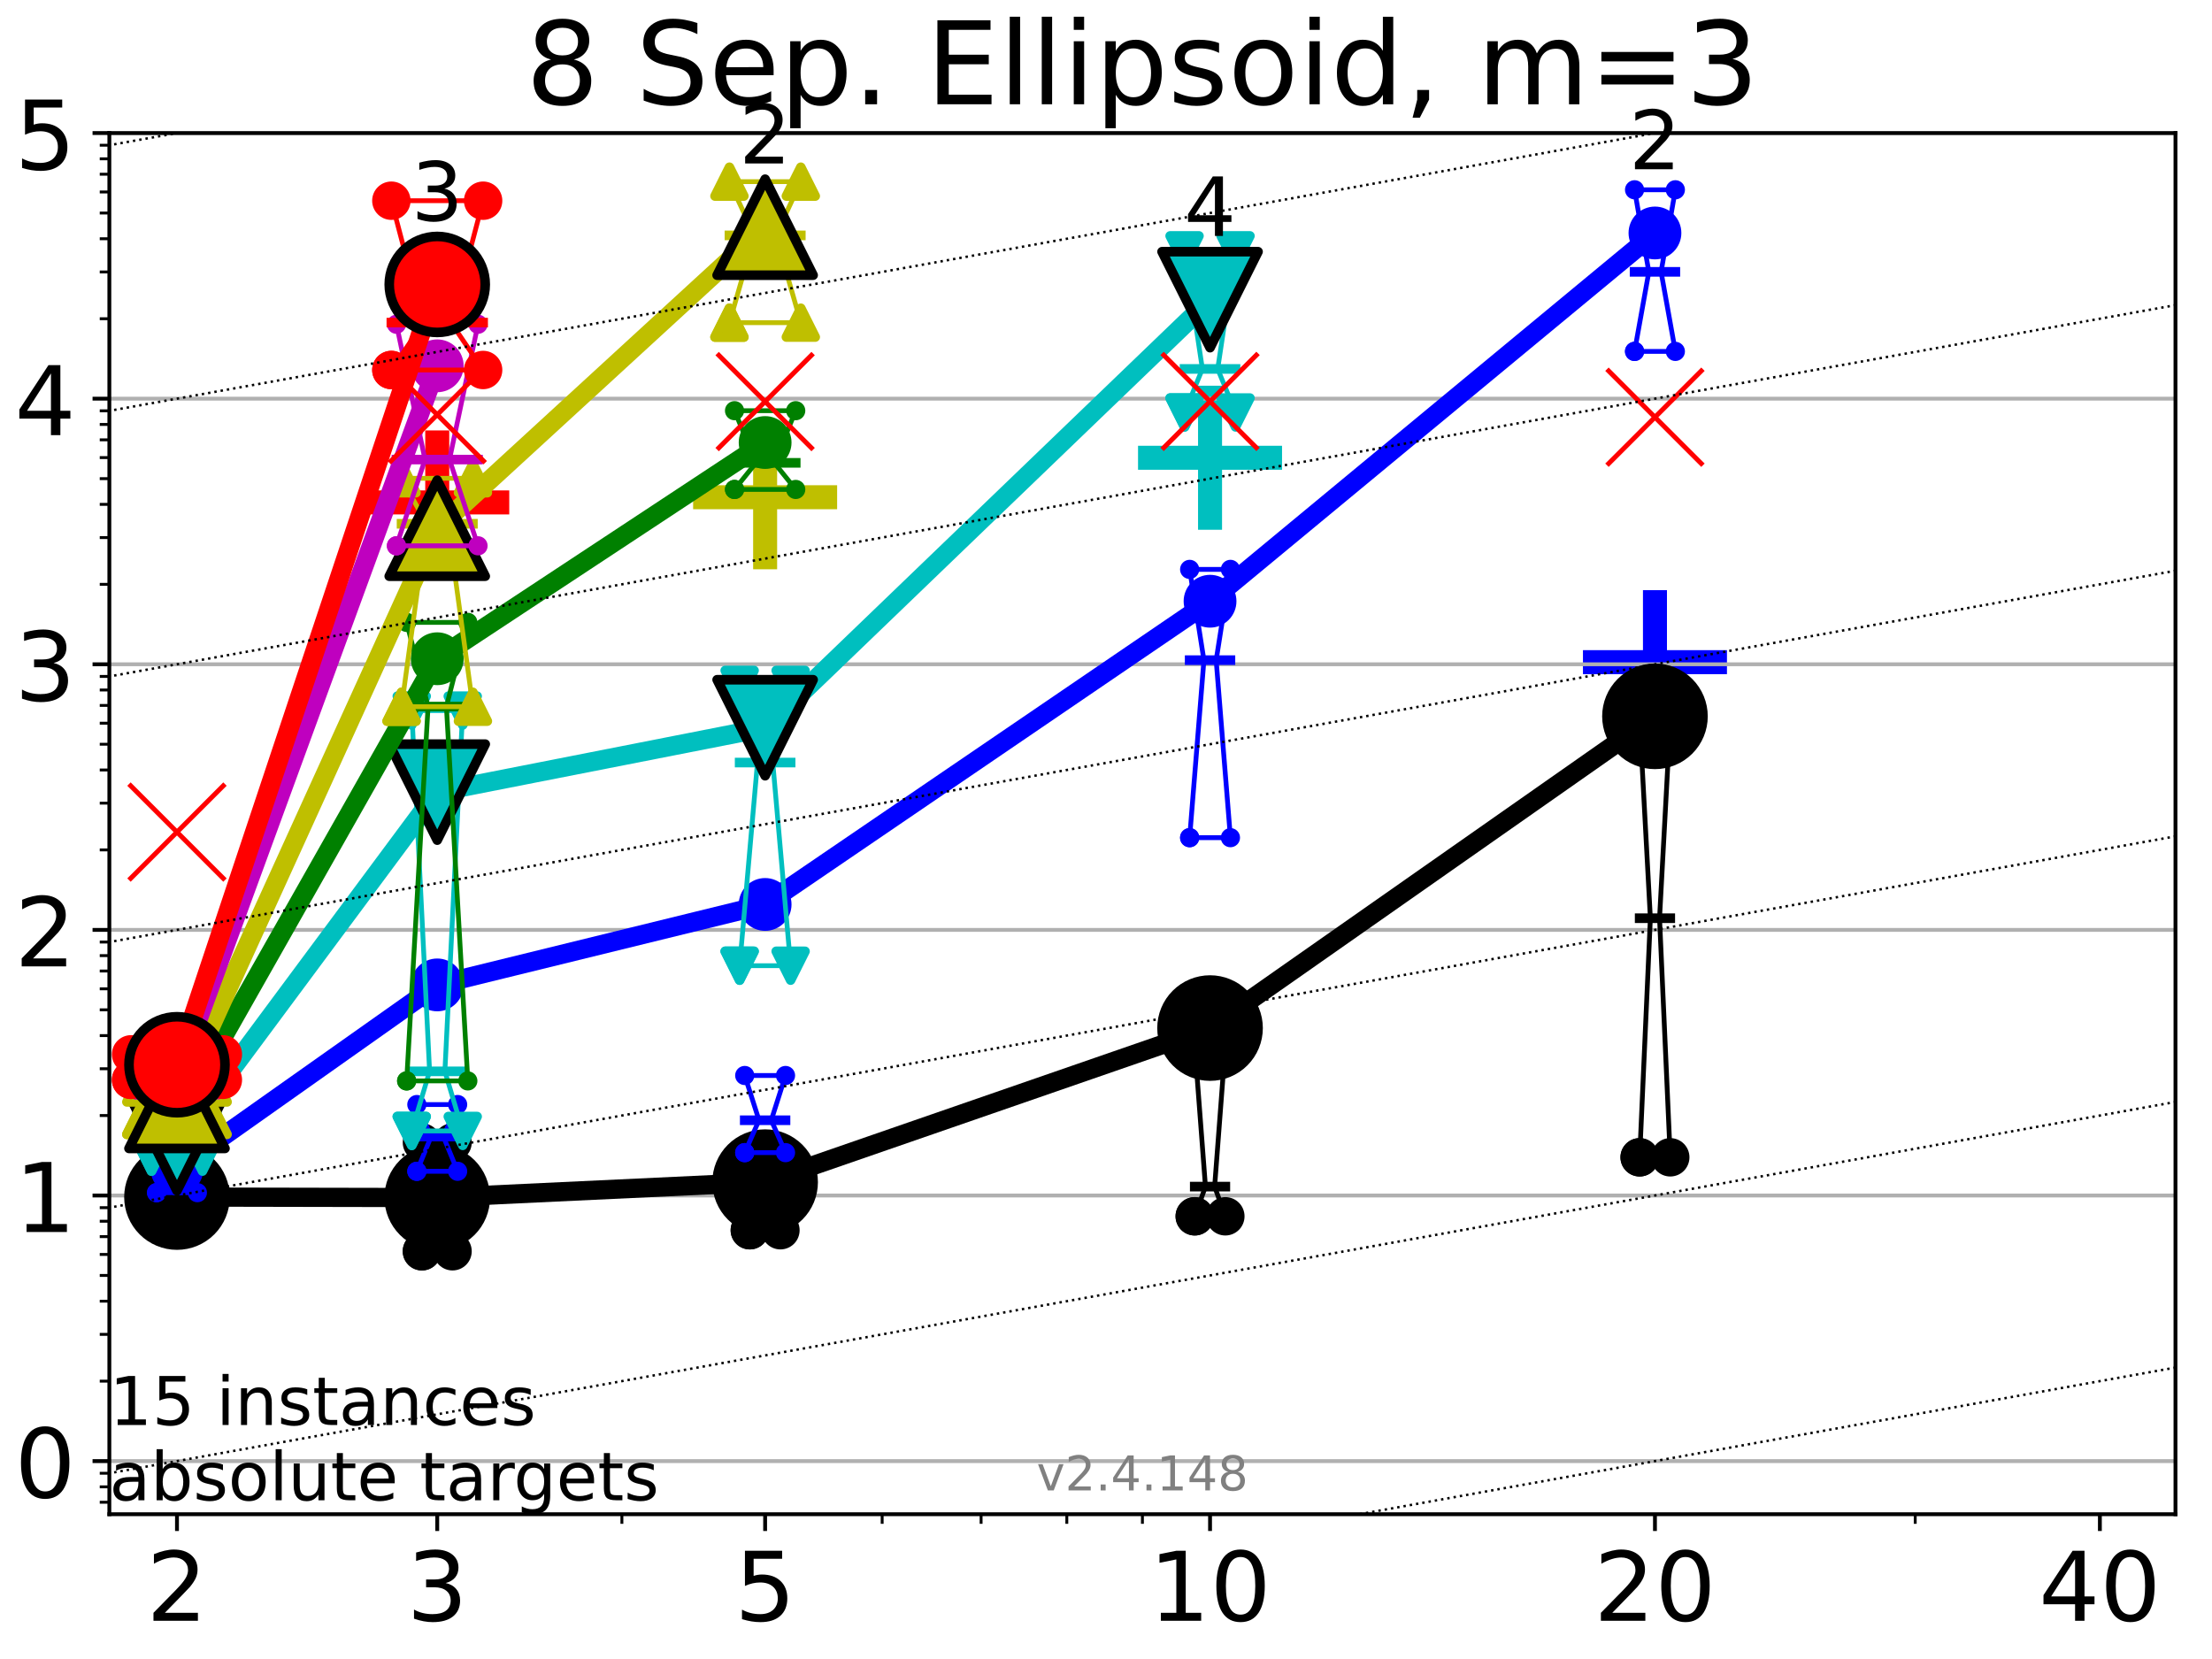 <?xml version="1.0" encoding="utf-8" standalone="no"?>
<!DOCTYPE svg PUBLIC "-//W3C//DTD SVG 1.1//EN"
  "http://www.w3.org/Graphics/SVG/1.1/DTD/svg11.dtd">
<!-- Created with matplotlib (https://matplotlib.org/) -->
<svg height="345.6pt" version="1.1" viewBox="0 0 460.8 345.6" width="460.8pt" xmlns="http://www.w3.org/2000/svg" xmlns:xlink="http://www.w3.org/1999/xlink">
 <defs>
  <style type="text/css">*{stroke-linecap:butt;stroke-linejoin:round;}</style>
 </defs>
 <g id="figure_1">
  <g id="patch_1">
   <path d="M 0 345.6 
L 460.8 345.6 
L 460.8 0 
L 0 0 
z
" style="fill:#ffffff;"/>
  </g>
  <g id="axes_1">
   <g id="patch_2">
    <path d="M 22.78 315.44 
L 453.192 315.44 
L 453.192 27.72 
L 22.78 27.72 
z
" style="fill:#ffffff;"/>
   </g>
   <g id="line2d_1">
    <defs>
     <path d="M -15 0 
L 15 0 
M 0 15 
L 0 -15 
" id="m656fd9ac4d" style="stroke:#0000ff;stroke-width:5;"/>
    </defs>
    <g clip-path="url(#pe5a2f9a7f6)">
     <use style="fill:#0000ff;stroke:#0000ff;stroke-width:5;" x="344.758" xlink:href="#m656fd9ac4d" y="137.943"/>
    </g>
   </g>
   <g id="line2d_2">
    <defs>
     <path d="M -15 0 
L 15 0 
M 0 15 
L 0 -15 
" id="m4959645bae" style="stroke:#00bfbf;stroke-width:5;"/>
    </defs>
    <g clip-path="url(#pe5a2f9a7f6)">
     <use style="fill:#00bfbf;stroke:#00bfbf;stroke-width:5;" x="252.074" xlink:href="#m4959645bae" y="95.356"/>
    </g>
   </g>
   <g id="line2d_3">
    <defs>
     <path d="M -15 0 
L 15 0 
M 0 15 
L 0 -15 
" id="mbe42b42c44" style="stroke:#bfbf00;stroke-width:5;"/>
    </defs>
    <g clip-path="url(#pe5a2f9a7f6)">
     <use style="fill:#bfbf00;stroke:#bfbf00;stroke-width:5;" x="159.39" xlink:href="#mbe42b42c44" y="103.586"/>
    </g>
   </g>
   <g id="line2d_4">
    <defs>
     <path d="M -15 0 
L 15 0 
M 0 15 
L 0 -15 
" id="ma6aface6cc" style="stroke:#ff0000;stroke-width:5;"/>
    </defs>
    <g clip-path="url(#pe5a2f9a7f6)">
     <use style="fill:#ff0000;stroke:#ff0000;stroke-width:5;" x="91.085" xlink:href="#ma6aface6cc" y="104.662"/>
    </g>
   </g>
   <g id="matplotlib.axis_1">
    <g id="xtick_1">
     <g id="line2d_5">
      <defs>
       <path d="M 0 0 
L 0 3.5 
" id="mdb5462ec57" style="stroke:#000000;stroke-width:0.8;"/>
      </defs>
      <g>
       <use style="stroke:#000000;stroke-width:0.8;" x="36.868" xlink:href="#mdb5462ec57" y="315.44"/>
      </g>
     </g>
     <g id="text_1">
      <!-- 2 -->
      <g transform="translate(30.506 337.637)scale(0.2 -0.2)">
       <defs>
        <path d="M 19.188 8.297 
L 53.609 8.297 
L 53.609 0 
L 7.328 0 
L 7.328 8.297 
Q 12.938 14.109 22.625 23.891 
Q 32.328 33.688 34.812 36.531 
Q 39.547 41.844 41.422 45.531 
Q 43.312 49.219 43.312 52.781 
Q 43.312 58.594 39.234 62.25 
Q 35.156 65.922 28.609 65.922 
Q 23.969 65.922 18.812 64.312 
Q 13.672 62.703 7.812 59.422 
L 7.812 69.391 
Q 13.766 71.781 18.938 73 
Q 24.125 74.219 28.422 74.219 
Q 39.75 74.219 46.484 68.547 
Q 53.219 62.891 53.219 53.422 
Q 53.219 48.922 51.531 44.891 
Q 49.859 40.875 45.406 35.406 
Q 44.188 33.984 37.641 27.219 
Q 31.109 20.453 19.188 8.297 
z
" id="DejaVuSans-50"/>
       </defs>
       <use xlink:href="#DejaVuSans-50"/>
      </g>
     </g>
    </g>
    <g id="xtick_2">
     <g id="line2d_6">
      <g>
       <use style="stroke:#000000;stroke-width:0.8;" x="91.085" xlink:href="#mdb5462ec57" y="315.44"/>
      </g>
     </g>
     <g id="text_2">
      <!-- 3 -->
      <g transform="translate(84.723 337.637)scale(0.2 -0.2)">
       <defs>
        <path d="M 40.578 39.312 
Q 47.656 37.797 51.625 33 
Q 55.609 28.219 55.609 21.188 
Q 55.609 10.406 48.188 4.484 
Q 40.766 -1.422 27.094 -1.422 
Q 22.516 -1.422 17.656 -0.516 
Q 12.797 0.391 7.625 2.203 
L 7.625 11.719 
Q 11.719 9.328 16.594 8.109 
Q 21.484 6.891 26.812 6.891 
Q 36.078 6.891 40.938 10.547 
Q 45.797 14.203 45.797 21.188 
Q 45.797 27.641 41.281 31.266 
Q 36.766 34.906 28.719 34.906 
L 20.219 34.906 
L 20.219 43.016 
L 29.109 43.016 
Q 36.375 43.016 40.234 45.922 
Q 44.094 48.828 44.094 54.297 
Q 44.094 59.906 40.109 62.906 
Q 36.141 65.922 28.719 65.922 
Q 24.656 65.922 20.016 65.031 
Q 15.375 64.156 9.812 62.312 
L 9.812 71.094 
Q 15.438 72.656 20.344 73.438 
Q 25.25 74.219 29.594 74.219 
Q 40.828 74.219 47.359 69.109 
Q 53.906 64.016 53.906 55.328 
Q 53.906 49.266 50.438 45.094 
Q 46.969 40.922 40.578 39.312 
z
" id="DejaVuSans-51"/>
       </defs>
       <use xlink:href="#DejaVuSans-51"/>
      </g>
     </g>
    </g>
    <g id="xtick_3">
     <g id="line2d_7">
      <g>
       <use style="stroke:#000000;stroke-width:0.8;" x="159.39" xlink:href="#mdb5462ec57" y="315.44"/>
      </g>
     </g>
     <g id="text_3">
      <!-- 5 -->
      <g transform="translate(153.028 337.637)scale(0.2 -0.2)">
       <defs>
        <path d="M 10.797 72.906 
L 49.516 72.906 
L 49.516 64.594 
L 19.828 64.594 
L 19.828 46.734 
Q 21.969 47.469 24.109 47.828 
Q 26.266 48.188 28.422 48.188 
Q 40.625 48.188 47.75 41.5 
Q 54.891 34.812 54.891 23.391 
Q 54.891 11.625 47.562 5.094 
Q 40.234 -1.422 26.906 -1.422 
Q 22.312 -1.422 17.547 -0.641 
Q 12.797 0.141 7.719 1.703 
L 7.719 11.625 
Q 12.109 9.234 16.797 8.062 
Q 21.484 6.891 26.703 6.891 
Q 35.156 6.891 40.078 11.328 
Q 45.016 15.766 45.016 23.391 
Q 45.016 31 40.078 35.438 
Q 35.156 39.891 26.703 39.891 
Q 22.75 39.891 18.812 39.016 
Q 14.891 38.141 10.797 36.281 
z
" id="DejaVuSans-53"/>
       </defs>
       <use xlink:href="#DejaVuSans-53"/>
      </g>
     </g>
    </g>
    <g id="xtick_4">
     <g id="line2d_8">
      <g>
       <use style="stroke:#000000;stroke-width:0.8;" x="252.074" xlink:href="#mdb5462ec57" y="315.44"/>
      </g>
     </g>
     <g id="text_4">
      <!-- 10 -->
      <g transform="translate(239.349 337.637)scale(0.2 -0.2)">
       <defs>
        <path d="M 12.406 8.297 
L 28.516 8.297 
L 28.516 63.922 
L 10.984 60.406 
L 10.984 69.391 
L 28.422 72.906 
L 38.281 72.906 
L 38.281 8.297 
L 54.391 8.297 
L 54.391 0 
L 12.406 0 
z
" id="DejaVuSans-49"/>
        <path d="M 31.781 66.406 
Q 24.172 66.406 20.328 58.906 
Q 16.5 51.422 16.5 36.375 
Q 16.5 21.391 20.328 13.891 
Q 24.172 6.391 31.781 6.391 
Q 39.453 6.391 43.281 13.891 
Q 47.125 21.391 47.125 36.375 
Q 47.125 51.422 43.281 58.906 
Q 39.453 66.406 31.781 66.406 
z
M 31.781 74.219 
Q 44.047 74.219 50.516 64.516 
Q 56.984 54.828 56.984 36.375 
Q 56.984 17.969 50.516 8.266 
Q 44.047 -1.422 31.781 -1.422 
Q 19.531 -1.422 13.062 8.266 
Q 6.594 17.969 6.594 36.375 
Q 6.594 54.828 13.062 64.516 
Q 19.531 74.219 31.781 74.219 
z
" id="DejaVuSans-48"/>
       </defs>
       <use xlink:href="#DejaVuSans-49"/>
       <use x="63.623" xlink:href="#DejaVuSans-48"/>
      </g>
     </g>
    </g>
    <g id="xtick_5">
     <g id="line2d_9">
      <g>
       <use style="stroke:#000000;stroke-width:0.8;" x="344.758" xlink:href="#mdb5462ec57" y="315.44"/>
      </g>
     </g>
     <g id="text_5">
      <!-- 20 -->
      <g transform="translate(332.033 337.637)scale(0.2 -0.2)">
       <use xlink:href="#DejaVuSans-50"/>
       <use x="63.623" xlink:href="#DejaVuSans-48"/>
      </g>
     </g>
    </g>
    <g id="xtick_6">
     <g id="line2d_10">
      <g>
       <use style="stroke:#000000;stroke-width:0.8;" x="437.443" xlink:href="#mdb5462ec57" y="315.44"/>
      </g>
     </g>
     <g id="text_6">
      <!-- 40 -->
      <g transform="translate(424.718 337.637)scale(0.2 -0.2)">
       <defs>
        <path d="M 37.797 64.312 
L 12.891 25.391 
L 37.797 25.391 
z
M 35.203 72.906 
L 47.609 72.906 
L 47.609 25.391 
L 58.016 25.391 
L 58.016 17.188 
L 47.609 17.188 
L 47.609 0 
L 37.797 0 
L 37.797 17.188 
L 4.891 17.188 
L 4.891 26.703 
z
" id="DejaVuSans-52"/>
       </defs>
       <use xlink:href="#DejaVuSans-52"/>
       <use x="63.623" xlink:href="#DejaVuSans-48"/>
      </g>
     </g>
    </g>
    <g id="xtick_7">
     <g id="line2d_11">
      <defs>
       <path d="M 0 0 
L 0 2 
" id="m0ae90d6d6b" style="stroke:#000000;stroke-width:0.6;"/>
      </defs>
      <g>
       <use style="stroke:#000000;stroke-width:0.6;" x="129.552" xlink:href="#m0ae90d6d6b" y="315.44"/>
      </g>
     </g>
    </g>
    <g id="xtick_8">
     <g id="line2d_12">
      <g>
       <use style="stroke:#000000;stroke-width:0.6;" x="183.769" xlink:href="#m0ae90d6d6b" y="315.44"/>
      </g>
     </g>
    </g>
    <g id="xtick_9">
     <g id="line2d_13">
      <g>
       <use style="stroke:#000000;stroke-width:0.6;" x="204.381" xlink:href="#m0ae90d6d6b" y="315.44"/>
      </g>
     </g>
    </g>
    <g id="xtick_10">
     <g id="line2d_14">
      <g>
       <use style="stroke:#000000;stroke-width:0.6;" x="222.237" xlink:href="#m0ae90d6d6b" y="315.44"/>
      </g>
     </g>
    </g>
    <g id="xtick_11">
     <g id="line2d_15">
      <g>
       <use style="stroke:#000000;stroke-width:0.6;" x="237.986" xlink:href="#m0ae90d6d6b" y="315.44"/>
      </g>
     </g>
    </g>
    <g id="xtick_12">
     <g id="line2d_16">
      <g>
       <use style="stroke:#000000;stroke-width:0.6;" x="398.975" xlink:href="#m0ae90d6d6b" y="315.44"/>
      </g>
     </g>
    </g>
   </g>
   <g id="matplotlib.axis_2">
    <g id="ytick_1">
     <g id="line2d_17">
      <path clip-path="url(#pe5a2f9a7f6)" d="M 22.78 304.374 
L 453.192 304.374 
" style="fill:none;stroke:#b0b0b0;stroke-linecap:square;stroke-width:0.8;"/>
     </g>
     <g id="line2d_18">
      <defs>
       <path d="M 0 0 
L -3.5 0 
" id="m485374fe1f" style="stroke:#000000;stroke-width:0.8;"/>
      </defs>
      <g>
       <use style="stroke:#000000;stroke-width:0.8;" x="22.78" xlink:href="#m485374fe1f" y="304.374"/>
      </g>
     </g>
     <g id="text_7">
      <!-- 0 -->
      <g transform="translate(3.055 311.972)scale(0.2 -0.2)">
       <use xlink:href="#DejaVuSans-48"/>
      </g>
     </g>
    </g>
    <g id="ytick_2">
     <g id="line2d_19">
      <path clip-path="url(#pe5a2f9a7f6)" d="M 22.78 249.043 
L 453.192 249.043 
" style="fill:none;stroke:#b0b0b0;stroke-linecap:square;stroke-width:0.8;"/>
     </g>
     <g id="line2d_20">
      <g>
       <use style="stroke:#000000;stroke-width:0.8;" x="22.78" xlink:href="#m485374fe1f" y="249.043"/>
      </g>
     </g>
     <g id="text_8">
      <!-- 1 -->
      <g transform="translate(3.055 256.642)scale(0.2 -0.2)">
       <use xlink:href="#DejaVuSans-49"/>
      </g>
     </g>
    </g>
    <g id="ytick_3">
     <g id="line2d_21">
      <path clip-path="url(#pe5a2f9a7f6)" d="M 22.78 193.712 
L 453.192 193.712 
" style="fill:none;stroke:#b0b0b0;stroke-linecap:square;stroke-width:0.8;"/>
     </g>
     <g id="line2d_22">
      <g>
       <use style="stroke:#000000;stroke-width:0.8;" x="22.78" xlink:href="#m485374fe1f" y="193.712"/>
      </g>
     </g>
     <g id="text_9">
      <!-- 2 -->
      <g transform="translate(3.055 201.311)scale(0.2 -0.2)">
       <use xlink:href="#DejaVuSans-50"/>
      </g>
     </g>
    </g>
    <g id="ytick_4">
     <g id="line2d_23">
      <path clip-path="url(#pe5a2f9a7f6)" d="M 22.78 138.382 
L 453.192 138.382 
" style="fill:none;stroke:#b0b0b0;stroke-linecap:square;stroke-width:0.8;"/>
     </g>
     <g id="line2d_24">
      <g>
       <use style="stroke:#000000;stroke-width:0.8;" x="22.78" xlink:href="#m485374fe1f" y="138.382"/>
      </g>
     </g>
     <g id="text_10">
      <!-- 3 -->
      <g transform="translate(3.055 145.98)scale(0.2 -0.2)">
       <use xlink:href="#DejaVuSans-51"/>
      </g>
     </g>
    </g>
    <g id="ytick_5">
     <g id="line2d_25">
      <path clip-path="url(#pe5a2f9a7f6)" d="M 22.78 83.051 
L 453.192 83.051 
" style="fill:none;stroke:#b0b0b0;stroke-linecap:square;stroke-width:0.8;"/>
     </g>
     <g id="line2d_26">
      <g>
       <use style="stroke:#000000;stroke-width:0.8;" x="22.78" xlink:href="#m485374fe1f" y="83.051"/>
      </g>
     </g>
     <g id="text_11">
      <!-- 4 -->
      <g transform="translate(3.055 90.649)scale(0.2 -0.2)">
       <use xlink:href="#DejaVuSans-52"/>
      </g>
     </g>
    </g>
    <g id="ytick_6">
     <g id="line2d_27">
      <path clip-path="url(#pe5a2f9a7f6)" d="M 22.78 27.72 
L 453.192 27.72 
" style="fill:none;stroke:#b0b0b0;stroke-linecap:square;stroke-width:0.8;"/>
     </g>
     <g id="line2d_28">
      <g>
       <use style="stroke:#000000;stroke-width:0.8;" x="22.78" xlink:href="#m485374fe1f" y="27.72"/>
      </g>
     </g>
     <g id="text_12">
      <!-- 5 -->
      <g transform="translate(3.055 35.318)scale(0.2 -0.2)">
       <use xlink:href="#DejaVuSans-53"/>
      </g>
     </g>
    </g>
    <g id="ytick_7">
     <g id="line2d_29">
      <defs>
       <path d="M 0 0 
L -2 0 
" id="m557c092839" style="stroke:#000000;stroke-width:0.6;"/>
      </defs>
      <g>
       <use style="stroke:#000000;stroke-width:0.6;" x="22.78" xlink:href="#m557c092839" y="312.945"/>
      </g>
     </g>
    </g>
    <g id="ytick_8">
     <g id="line2d_30">
      <g>
       <use style="stroke:#000000;stroke-width:0.6;" x="22.78" xlink:href="#m557c092839" y="309.736"/>
      </g>
     </g>
    </g>
    <g id="ytick_9">
     <g id="line2d_31">
      <g>
       <use style="stroke:#000000;stroke-width:0.6;" x="22.78" xlink:href="#m557c092839" y="306.906"/>
      </g>
     </g>
    </g>
    <g id="ytick_10">
     <g id="line2d_32">
      <g>
       <use style="stroke:#000000;stroke-width:0.6;" x="22.78" xlink:href="#m557c092839" y="287.718"/>
      </g>
     </g>
    </g>
    <g id="ytick_11">
     <g id="line2d_33">
      <g>
       <use style="stroke:#000000;stroke-width:0.6;" x="22.78" xlink:href="#m557c092839" y="277.974"/>
      </g>
     </g>
    </g>
    <g id="ytick_12">
     <g id="line2d_34">
      <g>
       <use style="stroke:#000000;stroke-width:0.6;" x="22.78" xlink:href="#m557c092839" y="271.061"/>
      </g>
     </g>
    </g>
    <g id="ytick_13">
     <g id="line2d_35">
      <g>
       <use style="stroke:#000000;stroke-width:0.6;" x="22.78" xlink:href="#m557c092839" y="265.699"/>
      </g>
     </g>
    </g>
    <g id="ytick_14">
     <g id="line2d_36">
      <g>
       <use style="stroke:#000000;stroke-width:0.6;" x="22.78" xlink:href="#m557c092839" y="261.318"/>
      </g>
     </g>
    </g>
    <g id="ytick_15">
     <g id="line2d_37">
      <g>
       <use style="stroke:#000000;stroke-width:0.6;" x="22.78" xlink:href="#m557c092839" y="257.614"/>
      </g>
     </g>
    </g>
    <g id="ytick_16">
     <g id="line2d_38">
      <g>
       <use style="stroke:#000000;stroke-width:0.6;" x="22.78" xlink:href="#m557c092839" y="254.405"/>
      </g>
     </g>
    </g>
    <g id="ytick_17">
     <g id="line2d_39">
      <g>
       <use style="stroke:#000000;stroke-width:0.6;" x="22.78" xlink:href="#m557c092839" y="251.575"/>
      </g>
     </g>
    </g>
    <g id="ytick_18">
     <g id="line2d_40">
      <g>
       <use style="stroke:#000000;stroke-width:0.6;" x="22.78" xlink:href="#m557c092839" y="232.387"/>
      </g>
     </g>
    </g>
    <g id="ytick_19">
     <g id="line2d_41">
      <g>
       <use style="stroke:#000000;stroke-width:0.6;" x="22.78" xlink:href="#m557c092839" y="222.644"/>
      </g>
     </g>
    </g>
    <g id="ytick_20">
     <g id="line2d_42">
      <g>
       <use style="stroke:#000000;stroke-width:0.6;" x="22.78" xlink:href="#m557c092839" y="215.731"/>
      </g>
     </g>
    </g>
    <g id="ytick_21">
     <g id="line2d_43">
      <g>
       <use style="stroke:#000000;stroke-width:0.6;" x="22.78" xlink:href="#m557c092839" y="210.369"/>
      </g>
     </g>
    </g>
    <g id="ytick_22">
     <g id="line2d_44">
      <g>
       <use style="stroke:#000000;stroke-width:0.6;" x="22.78" xlink:href="#m557c092839" y="205.987"/>
      </g>
     </g>
    </g>
    <g id="ytick_23">
     <g id="line2d_45">
      <g>
       <use style="stroke:#000000;stroke-width:0.6;" x="22.78" xlink:href="#m557c092839" y="202.283"/>
      </g>
     </g>
    </g>
    <g id="ytick_24">
     <g id="line2d_46">
      <g>
       <use style="stroke:#000000;stroke-width:0.6;" x="22.78" xlink:href="#m557c092839" y="199.074"/>
      </g>
     </g>
    </g>
    <g id="ytick_25">
     <g id="line2d_47">
      <g>
       <use style="stroke:#000000;stroke-width:0.6;" x="22.78" xlink:href="#m557c092839" y="196.244"/>
      </g>
     </g>
    </g>
    <g id="ytick_26">
     <g id="line2d_48">
      <g>
       <use style="stroke:#000000;stroke-width:0.6;" x="22.78" xlink:href="#m557c092839" y="177.056"/>
      </g>
     </g>
    </g>
    <g id="ytick_27">
     <g id="line2d_49">
      <g>
       <use style="stroke:#000000;stroke-width:0.6;" x="22.78" xlink:href="#m557c092839" y="167.313"/>
      </g>
     </g>
    </g>
    <g id="ytick_28">
     <g id="line2d_50">
      <g>
       <use style="stroke:#000000;stroke-width:0.6;" x="22.78" xlink:href="#m557c092839" y="160.4"/>
      </g>
     </g>
    </g>
    <g id="ytick_29">
     <g id="line2d_51">
      <g>
       <use style="stroke:#000000;stroke-width:0.6;" x="22.78" xlink:href="#m557c092839" y="155.038"/>
      </g>
     </g>
    </g>
    <g id="ytick_30">
     <g id="line2d_52">
      <g>
       <use style="stroke:#000000;stroke-width:0.6;" x="22.78" xlink:href="#m557c092839" y="150.657"/>
      </g>
     </g>
    </g>
    <g id="ytick_31">
     <g id="line2d_53">
      <g>
       <use style="stroke:#000000;stroke-width:0.6;" x="22.78" xlink:href="#m557c092839" y="146.952"/>
      </g>
     </g>
    </g>
    <g id="ytick_32">
     <g id="line2d_54">
      <g>
       <use style="stroke:#000000;stroke-width:0.6;" x="22.78" xlink:href="#m557c092839" y="143.744"/>
      </g>
     </g>
    </g>
    <g id="ytick_33">
     <g id="line2d_55">
      <g>
       <use style="stroke:#000000;stroke-width:0.6;" x="22.78" xlink:href="#m557c092839" y="140.913"/>
      </g>
     </g>
    </g>
    <g id="ytick_34">
     <g id="line2d_56">
      <g>
       <use style="stroke:#000000;stroke-width:0.6;" x="22.78" xlink:href="#m557c092839" y="121.725"/>
      </g>
     </g>
    </g>
    <g id="ytick_35">
     <g id="line2d_57">
      <g>
       <use style="stroke:#000000;stroke-width:0.6;" x="22.78" xlink:href="#m557c092839" y="111.982"/>
      </g>
     </g>
    </g>
    <g id="ytick_36">
     <g id="line2d_58">
      <g>
       <use style="stroke:#000000;stroke-width:0.6;" x="22.78" xlink:href="#m557c092839" y="105.069"/>
      </g>
     </g>
    </g>
    <g id="ytick_37">
     <g id="line2d_59">
      <g>
       <use style="stroke:#000000;stroke-width:0.6;" x="22.78" xlink:href="#m557c092839" y="99.707"/>
      </g>
     </g>
    </g>
    <g id="ytick_38">
     <g id="line2d_60">
      <g>
       <use style="stroke:#000000;stroke-width:0.6;" x="22.78" xlink:href="#m557c092839" y="95.326"/>
      </g>
     </g>
    </g>
    <g id="ytick_39">
     <g id="line2d_61">
      <g>
       <use style="stroke:#000000;stroke-width:0.6;" x="22.78" xlink:href="#m557c092839" y="91.622"/>
      </g>
     </g>
    </g>
    <g id="ytick_40">
     <g id="line2d_62">
      <g>
       <use style="stroke:#000000;stroke-width:0.6;" x="22.78" xlink:href="#m557c092839" y="88.413"/>
      </g>
     </g>
    </g>
    <g id="ytick_41">
     <g id="line2d_63">
      <g>
       <use style="stroke:#000000;stroke-width:0.6;" x="22.78" xlink:href="#m557c092839" y="85.583"/>
      </g>
     </g>
    </g>
    <g id="ytick_42">
     <g id="line2d_64">
      <g>
       <use style="stroke:#000000;stroke-width:0.6;" x="22.78" xlink:href="#m557c092839" y="66.395"/>
      </g>
     </g>
    </g>
    <g id="ytick_43">
     <g id="line2d_65">
      <g>
       <use style="stroke:#000000;stroke-width:0.6;" x="22.78" xlink:href="#m557c092839" y="56.651"/>
      </g>
     </g>
    </g>
    <g id="ytick_44">
     <g id="line2d_66">
      <g>
       <use style="stroke:#000000;stroke-width:0.6;" x="22.78" xlink:href="#m557c092839" y="49.738"/>
      </g>
     </g>
    </g>
    <g id="ytick_45">
     <g id="line2d_67">
      <g>
       <use style="stroke:#000000;stroke-width:0.6;" x="22.78" xlink:href="#m557c092839" y="44.376"/>
      </g>
     </g>
    </g>
    <g id="ytick_46">
     <g id="line2d_68">
      <g>
       <use style="stroke:#000000;stroke-width:0.6;" x="22.78" xlink:href="#m557c092839" y="39.995"/>
      </g>
     </g>
    </g>
    <g id="ytick_47">
     <g id="line2d_69">
      <g>
       <use style="stroke:#000000;stroke-width:0.6;" x="22.78" xlink:href="#m557c092839" y="36.291"/>
      </g>
     </g>
    </g>
    <g id="ytick_48">
     <g id="line2d_70">
      <g>
       <use style="stroke:#000000;stroke-width:0.6;" x="22.78" xlink:href="#m557c092839" y="33.082"/>
      </g>
     </g>
    </g>
    <g id="ytick_49">
     <g id="line2d_71">
      <g>
       <use style="stroke:#000000;stroke-width:0.6;" x="22.78" xlink:href="#m557c092839" y="30.252"/>
      </g>
     </g>
    </g>
   </g>
   <g id="line2d_72">
    <path clip-path="url(#pe5a2f9a7f6)" d="M 33.682 254.405 
L 35.912 249.043 
L 33.682 246.753 
L 40.054 246.753 
L 37.824 249.043 
L 40.054 254.405 
L 33.682 254.405 
" style="fill:none;stroke:#000000;stroke-linecap:square;"/>
   </g>
   <g id="line2d_73">
    <path clip-path="url(#pe5a2f9a7f6)" d="M 33.682 254.405 
L 40.054 254.405 
L 40.054 246.753 
L 33.682 246.753 
L 33.682 254.405 
" style="fill:none;"/>
    <defs>
     <path d="M 0 3 
C 0.796 3 1.559 2.684 2.121 2.121 
C 2.684 1.559 3 0.796 3 0 
C 3 -0.796 2.684 -1.559 2.121 -2.121 
C 1.559 -2.684 0.796 -3 0 -3 
C -0.796 -3 -1.559 -2.684 -2.121 -2.121 
C -2.684 -1.559 -3 -0.796 -3 0 
C -3 0.796 -2.684 1.559 -2.121 2.121 
C -1.559 2.684 -0.796 3 0 3 
z
" id="m55662d419a" style="stroke:#000000;stroke-width:2;"/>
    </defs>
    <g clip-path="url(#pe5a2f9a7f6)">
     <use style="stroke:#000000;stroke-width:2;" x="33.682" xlink:href="#m55662d419a" y="254.405"/>
     <use style="stroke:#000000;stroke-width:2;" x="40.054" xlink:href="#m55662d419a" y="254.405"/>
     <use style="stroke:#000000;stroke-width:2;" x="40.054" xlink:href="#m55662d419a" y="246.753"/>
     <use style="stroke:#000000;stroke-width:2;" x="33.682" xlink:href="#m55662d419a" y="246.753"/>
     <use style="stroke:#000000;stroke-width:2;" x="33.682" xlink:href="#m55662d419a" y="254.405"/>
    </g>
   </g>
   <g id="line2d_74">
    <path clip-path="url(#pe5a2f9a7f6)" d="M 33.682 249.043 
L 40.054 249.043 
" style="fill:none;stroke:#000000;stroke-linecap:square;stroke-width:2;"/>
   </g>
   <g id="line2d_75">
    <path clip-path="url(#pe5a2f9a7f6)" d="M 87.899 260.66 
L 90.129 256.496 
L 87.899 238.001 
L 94.271 238.001 
L 92.041 256.496 
L 94.271 260.66 
L 87.899 260.66 
" style="fill:none;stroke:#000000;stroke-linecap:square;"/>
   </g>
   <g id="line2d_76">
    <path clip-path="url(#pe5a2f9a7f6)" d="M 87.899 260.66 
L 94.271 260.66 
L 94.271 238.001 
L 87.899 238.001 
L 87.899 260.66 
" style="fill:none;"/>
    <g clip-path="url(#pe5a2f9a7f6)">
     <use style="stroke:#000000;stroke-width:2;" x="87.899" xlink:href="#m55662d419a" y="260.66"/>
     <use style="stroke:#000000;stroke-width:2;" x="94.271" xlink:href="#m55662d419a" y="260.66"/>
     <use style="stroke:#000000;stroke-width:2;" x="94.271" xlink:href="#m55662d419a" y="238.001"/>
     <use style="stroke:#000000;stroke-width:2;" x="87.899" xlink:href="#m55662d419a" y="238.001"/>
     <use style="stroke:#000000;stroke-width:2;" x="87.899" xlink:href="#m55662d419a" y="260.66"/>
    </g>
   </g>
   <g id="line2d_77">
    <path clip-path="url(#pe5a2f9a7f6)" d="M 87.899 256.496 
L 94.271 256.496 
" style="fill:none;stroke:#000000;stroke-linecap:square;stroke-width:2;"/>
   </g>
   <g id="line2d_78">
    <path clip-path="url(#pe5a2f9a7f6)" d="M 156.204 256.279 
L 158.434 246.32 
L 156.204 241.13 
L 162.576 241.13 
L 160.346 246.32 
L 162.576 256.279 
L 156.204 256.279 
" style="fill:none;stroke:#000000;stroke-linecap:square;"/>
   </g>
   <g id="line2d_79">
    <path clip-path="url(#pe5a2f9a7f6)" d="M 156.204 256.279 
L 162.576 256.279 
L 162.576 241.13 
L 156.204 241.13 
L 156.204 256.279 
" style="fill:none;"/>
    <g clip-path="url(#pe5a2f9a7f6)">
     <use style="stroke:#000000;stroke-width:2;" x="156.204" xlink:href="#m55662d419a" y="256.279"/>
     <use style="stroke:#000000;stroke-width:2;" x="162.576" xlink:href="#m55662d419a" y="256.279"/>
     <use style="stroke:#000000;stroke-width:2;" x="162.576" xlink:href="#m55662d419a" y="241.13"/>
     <use style="stroke:#000000;stroke-width:2;" x="156.204" xlink:href="#m55662d419a" y="241.13"/>
     <use style="stroke:#000000;stroke-width:2;" x="156.204" xlink:href="#m55662d419a" y="256.279"/>
    </g>
   </g>
   <g id="line2d_80">
    <path clip-path="url(#pe5a2f9a7f6)" d="M 156.204 246.32 
L 162.576 246.32 
" style="fill:none;stroke:#000000;stroke-linecap:square;stroke-width:2;"/>
   </g>
   <g id="line2d_81">
    <path clip-path="url(#pe5a2f9a7f6)" d="M 248.888 253.376 
L 251.118 247.194 
L 248.888 217.898 
L 255.26 217.898 
L 253.03 247.194 
L 255.26 253.376 
L 248.888 253.376 
" style="fill:none;stroke:#000000;stroke-linecap:square;"/>
   </g>
   <g id="line2d_82">
    <path clip-path="url(#pe5a2f9a7f6)" d="M 248.888 253.376 
L 255.26 253.376 
L 255.26 217.898 
L 248.888 217.898 
L 248.888 253.376 
" style="fill:none;"/>
    <g clip-path="url(#pe5a2f9a7f6)">
     <use style="stroke:#000000;stroke-width:2;" x="248.888" xlink:href="#m55662d419a" y="253.376"/>
     <use style="stroke:#000000;stroke-width:2;" x="255.26" xlink:href="#m55662d419a" y="253.376"/>
     <use style="stroke:#000000;stroke-width:2;" x="255.26" xlink:href="#m55662d419a" y="217.898"/>
     <use style="stroke:#000000;stroke-width:2;" x="248.888" xlink:href="#m55662d419a" y="217.898"/>
     <use style="stroke:#000000;stroke-width:2;" x="248.888" xlink:href="#m55662d419a" y="253.376"/>
    </g>
   </g>
   <g id="line2d_83">
    <path clip-path="url(#pe5a2f9a7f6)" d="M 248.888 247.194 
L 255.26 247.194 
" style="fill:none;stroke:#000000;stroke-linecap:square;stroke-width:2;"/>
   </g>
   <g id="line2d_84">
    <path clip-path="url(#pe5a2f9a7f6)" d="M 341.572 241.087 
L 343.803 191.28 
L 341.572 149.986 
L 347.945 149.986 
L 345.714 191.28 
L 347.945 241.087 
L 341.572 241.087 
" style="fill:none;stroke:#000000;stroke-linecap:square;"/>
   </g>
   <g id="line2d_85">
    <path clip-path="url(#pe5a2f9a7f6)" d="M 341.572 241.087 
L 347.945 241.087 
L 347.945 149.986 
L 341.572 149.986 
L 341.572 241.087 
" style="fill:none;"/>
    <g clip-path="url(#pe5a2f9a7f6)">
     <use style="stroke:#000000;stroke-width:2;" x="341.572" xlink:href="#m55662d419a" y="241.087"/>
     <use style="stroke:#000000;stroke-width:2;" x="347.945" xlink:href="#m55662d419a" y="241.087"/>
     <use style="stroke:#000000;stroke-width:2;" x="347.945" xlink:href="#m55662d419a" y="149.986"/>
     <use style="stroke:#000000;stroke-width:2;" x="341.572" xlink:href="#m55662d419a" y="149.986"/>
     <use style="stroke:#000000;stroke-width:2;" x="341.572" xlink:href="#m55662d419a" y="241.087"/>
    </g>
   </g>
   <g id="line2d_86">
    <path clip-path="url(#pe5a2f9a7f6)" d="M 341.572 191.28 
L 347.945 191.28 
" style="fill:none;stroke:#000000;stroke-linecap:square;stroke-width:2;"/>
   </g>
   <g id="line2d_87">
    <path clip-path="url(#pe5a2f9a7f6)" d="M 36.868 249.366 
L 91.085 249.474 
" style="fill:none;stroke:#000000;stroke-linecap:square;stroke-width:4;"/>
   </g>
   <g id="line2d_88">
    <path clip-path="url(#pe5a2f9a7f6)" d="M 91.085 249.474 
L 159.39 246.263 
" style="fill:none;stroke:#000000;stroke-linecap:square;stroke-width:4;"/>
   </g>
   <g id="line2d_89">
    <path clip-path="url(#pe5a2f9a7f6)" d="M 159.39 246.263 
L 252.074 214.165 
" style="fill:none;stroke:#000000;stroke-linecap:square;stroke-width:4;"/>
   </g>
   <g id="line2d_90">
    <path clip-path="url(#pe5a2f9a7f6)" d="M 252.074 214.165 
L 344.758 149.223 
" style="fill:none;stroke:#000000;stroke-linecap:square;stroke-width:4;"/>
   </g>
   <g id="line2d_91">
    <path clip-path="url(#pe5a2f9a7f6)" d="M 36.868 249.366 
L 91.085 249.474 
L 159.39 246.263 
L 252.074 214.165 
L 344.758 149.223 
" style="fill:none;"/>
    <defs>
     <path d="M 0 10 
C 2.652 10 5.196 8.946 7.071 7.071 
C 8.946 5.196 10 2.652 10 0 
C 10 -2.652 8.946 -5.196 7.071 -7.071 
C 5.196 -8.946 2.652 -10 0 -10 
C -2.652 -10 -5.196 -8.946 -7.071 -7.071 
C -8.946 -5.196 -10 -2.652 -10 0 
C -10 2.652 -8.946 5.196 -7.071 7.071 
C -5.196 8.946 -2.652 10 0 10 
z
" id="m43dd495dbc" style="stroke:#000000;stroke-width:2;"/>
    </defs>
    <g clip-path="url(#pe5a2f9a7f6)">
     <use style="stroke:#000000;stroke-width:2;" x="36.868" xlink:href="#m43dd495dbc" y="249.366"/>
     <use style="stroke:#000000;stroke-width:2;" x="91.085" xlink:href="#m43dd495dbc" y="249.474"/>
     <use style="stroke:#000000;stroke-width:2;" x="159.39" xlink:href="#m43dd495dbc" y="246.263"/>
     <use style="stroke:#000000;stroke-width:2;" x="252.074" xlink:href="#m43dd495dbc" y="214.165"/>
     <use style="stroke:#000000;stroke-width:2;" x="344.758" xlink:href="#m43dd495dbc" y="149.223"/>
    </g>
   </g>
   <g id="line2d_92">
    <path clip-path="url(#pe5a2f9a7f6)" d="M 32.62 248.45 
L 35.594 242.739 
L 32.62 239.704 
L 41.116 239.704 
L 38.143 242.739 
L 41.116 248.45 
L 32.62 248.45 
" style="fill:none;stroke:#0000ff;stroke-linecap:square;"/>
   </g>
   <g id="line2d_93">
    <path clip-path="url(#pe5a2f9a7f6)" d="M 32.62 248.45 
L 41.116 248.45 
L 41.116 239.704 
L 32.62 239.704 
L 32.62 248.45 
" style="fill:none;"/>
    <defs>
     <path d="M 0 1.5 
C 0.398 1.5 0.779 1.342 1.061 1.061 
C 1.342 0.779 1.5 0.398 1.5 0 
C 1.5 -0.398 1.342 -0.779 1.061 -1.061 
C 0.779 -1.342 0.398 -1.5 0 -1.5 
C -0.398 -1.5 -0.779 -1.342 -1.061 -1.061 
C -1.342 -0.779 -1.5 -0.398 -1.5 0 
C -1.5 0.398 -1.342 0.779 -1.061 1.061 
C -0.779 1.342 -0.398 1.5 0 1.5 
z
" id="m63f8ac81ad" style="stroke:#0000ff;"/>
    </defs>
    <g clip-path="url(#pe5a2f9a7f6)">
     <use style="fill:#0000ff;stroke:#0000ff;" x="32.62" xlink:href="#m63f8ac81ad" y="248.45"/>
     <use style="fill:#0000ff;stroke:#0000ff;" x="41.116" xlink:href="#m63f8ac81ad" y="248.45"/>
     <use style="fill:#0000ff;stroke:#0000ff;" x="41.116" xlink:href="#m63f8ac81ad" y="239.704"/>
     <use style="fill:#0000ff;stroke:#0000ff;" x="32.62" xlink:href="#m63f8ac81ad" y="239.704"/>
     <use style="fill:#0000ff;stroke:#0000ff;" x="32.62" xlink:href="#m63f8ac81ad" y="248.45"/>
    </g>
   </g>
   <g id="line2d_94">
    <path clip-path="url(#pe5a2f9a7f6)" d="M 32.62 242.739 
L 41.116 242.739 
" style="fill:none;stroke:#0000ff;stroke-linecap:square;stroke-width:2;"/>
   </g>
   <g id="line2d_95">
    <path clip-path="url(#pe5a2f9a7f6)" d="M 86.837 244.004 
L 89.811 236.768 
L 86.837 230.097 
L 95.333 230.097 
L 92.359 236.768 
L 95.333 244.004 
L 86.837 244.004 
" style="fill:none;stroke:#0000ff;stroke-linecap:square;"/>
   </g>
   <g id="line2d_96">
    <path clip-path="url(#pe5a2f9a7f6)" d="M 86.837 244.004 
L 95.333 244.004 
L 95.333 230.097 
L 86.837 230.097 
L 86.837 244.004 
" style="fill:none;"/>
    <g clip-path="url(#pe5a2f9a7f6)">
     <use style="fill:#0000ff;stroke:#0000ff;" x="86.837" xlink:href="#m63f8ac81ad" y="244.004"/>
     <use style="fill:#0000ff;stroke:#0000ff;" x="95.333" xlink:href="#m63f8ac81ad" y="244.004"/>
     <use style="fill:#0000ff;stroke:#0000ff;" x="95.333" xlink:href="#m63f8ac81ad" y="230.097"/>
     <use style="fill:#0000ff;stroke:#0000ff;" x="86.837" xlink:href="#m63f8ac81ad" y="230.097"/>
     <use style="fill:#0000ff;stroke:#0000ff;" x="86.837" xlink:href="#m63f8ac81ad" y="244.004"/>
    </g>
   </g>
   <g id="line2d_97">
    <path clip-path="url(#pe5a2f9a7f6)" d="M 86.837 236.768 
L 95.333 236.768 
" style="fill:none;stroke:#0000ff;stroke-linecap:square;stroke-width:2;"/>
   </g>
   <g id="line2d_98">
    <path clip-path="url(#pe5a2f9a7f6)" d="M 155.142 240.114 
L 158.116 233.368 
L 155.142 224.045 
L 163.638 224.045 
L 160.665 233.368 
L 163.638 240.114 
L 155.142 240.114 
" style="fill:none;stroke:#0000ff;stroke-linecap:square;"/>
   </g>
   <g id="line2d_99">
    <path clip-path="url(#pe5a2f9a7f6)" d="M 155.142 240.114 
L 163.638 240.114 
L 163.638 224.045 
L 155.142 224.045 
L 155.142 240.114 
" style="fill:none;"/>
    <g clip-path="url(#pe5a2f9a7f6)">
     <use style="fill:#0000ff;stroke:#0000ff;" x="155.142" xlink:href="#m63f8ac81ad" y="240.114"/>
     <use style="fill:#0000ff;stroke:#0000ff;" x="163.638" xlink:href="#m63f8ac81ad" y="240.114"/>
     <use style="fill:#0000ff;stroke:#0000ff;" x="163.638" xlink:href="#m63f8ac81ad" y="224.045"/>
     <use style="fill:#0000ff;stroke:#0000ff;" x="155.142" xlink:href="#m63f8ac81ad" y="224.045"/>
     <use style="fill:#0000ff;stroke:#0000ff;" x="155.142" xlink:href="#m63f8ac81ad" y="240.114"/>
    </g>
   </g>
   <g id="line2d_100">
    <path clip-path="url(#pe5a2f9a7f6)" d="M 155.142 233.368 
L 163.638 233.368 
" style="fill:none;stroke:#0000ff;stroke-linecap:square;stroke-width:2;"/>
   </g>
   <g id="line2d_101">
    <path clip-path="url(#pe5a2f9a7f6)" d="M 247.826 174.5 
L 250.8 137.52 
L 247.826 118.614 
L 256.322 118.614 
L 253.349 137.52 
L 256.322 174.5 
L 247.826 174.5 
" style="fill:none;stroke:#0000ff;stroke-linecap:square;"/>
   </g>
   <g id="line2d_102">
    <path clip-path="url(#pe5a2f9a7f6)" d="M 247.826 174.5 
L 256.322 174.5 
L 256.322 118.614 
L 247.826 118.614 
L 247.826 174.5 
" style="fill:none;"/>
    <g clip-path="url(#pe5a2f9a7f6)">
     <use style="fill:#0000ff;stroke:#0000ff;" x="247.826" xlink:href="#m63f8ac81ad" y="174.5"/>
     <use style="fill:#0000ff;stroke:#0000ff;" x="256.322" xlink:href="#m63f8ac81ad" y="174.5"/>
     <use style="fill:#0000ff;stroke:#0000ff;" x="256.322" xlink:href="#m63f8ac81ad" y="118.614"/>
     <use style="fill:#0000ff;stroke:#0000ff;" x="247.826" xlink:href="#m63f8ac81ad" y="118.614"/>
     <use style="fill:#0000ff;stroke:#0000ff;" x="247.826" xlink:href="#m63f8ac81ad" y="174.5"/>
    </g>
   </g>
   <g id="line2d_103">
    <path clip-path="url(#pe5a2f9a7f6)" d="M 247.826 137.52 
L 256.322 137.52 
" style="fill:none;stroke:#0000ff;stroke-linecap:square;stroke-width:2;"/>
   </g>
   <g id="line2d_104">
    <path clip-path="url(#pe5a2f9a7f6)" d="M 340.51 73.202 
L 343.484 56.634 
L 340.51 39.536 
L 349.007 39.536 
L 346.033 56.634 
L 349.007 73.202 
L 340.51 73.202 
" style="fill:none;stroke:#0000ff;stroke-linecap:square;"/>
   </g>
   <g id="line2d_105">
    <path clip-path="url(#pe5a2f9a7f6)" d="M 340.51 73.202 
L 349.007 73.202 
L 349.007 39.536 
L 340.51 39.536 
L 340.51 73.202 
" style="fill:none;"/>
    <g clip-path="url(#pe5a2f9a7f6)">
     <use style="fill:#0000ff;stroke:#0000ff;" x="340.51" xlink:href="#m63f8ac81ad" y="73.202"/>
     <use style="fill:#0000ff;stroke:#0000ff;" x="349.007" xlink:href="#m63f8ac81ad" y="73.202"/>
     <use style="fill:#0000ff;stroke:#0000ff;" x="349.007" xlink:href="#m63f8ac81ad" y="39.536"/>
     <use style="fill:#0000ff;stroke:#0000ff;" x="340.51" xlink:href="#m63f8ac81ad" y="39.536"/>
     <use style="fill:#0000ff;stroke:#0000ff;" x="340.51" xlink:href="#m63f8ac81ad" y="73.202"/>
    </g>
   </g>
   <g id="line2d_106">
    <path clip-path="url(#pe5a2f9a7f6)" d="M 340.51 56.634 
L 349.007 56.634 
" style="fill:none;stroke:#0000ff;stroke-linecap:square;stroke-width:2;"/>
   </g>
   <g id="line2d_107">
    <path clip-path="url(#pe5a2f9a7f6)" d="M 36.868 243.49 
L 91.085 205.174 
" style="fill:none;stroke:#0000ff;stroke-linecap:square;stroke-width:4;"/>
   </g>
   <g id="line2d_108">
    <path clip-path="url(#pe5a2f9a7f6)" d="M 91.085 205.174 
L 159.39 188.412 
" style="fill:none;stroke:#0000ff;stroke-linecap:square;stroke-width:4;"/>
   </g>
   <g id="line2d_109">
    <path clip-path="url(#pe5a2f9a7f6)" d="M 159.39 188.412 
L 252.074 125.248 
" style="fill:none;stroke:#0000ff;stroke-linecap:square;stroke-width:4;"/>
   </g>
   <g id="line2d_110">
    <path clip-path="url(#pe5a2f9a7f6)" d="M 252.074 125.248 
L 344.758 48.533 
" style="fill:none;stroke:#0000ff;stroke-linecap:square;stroke-width:4;"/>
   </g>
   <g id="line2d_111">
    <path clip-path="url(#pe5a2f9a7f6)" d="M 36.868 243.49 
L 91.085 205.174 
L 159.39 188.412 
L 252.074 125.248 
L 344.758 48.533 
" style="fill:none;"/>
    <defs>
     <path d="M 0 5 
C 1.326 5 2.598 4.473 3.536 3.536 
C 4.473 2.598 5 1.326 5 0 
C 5 -1.326 4.473 -2.598 3.536 -3.536 
C 2.598 -4.473 1.326 -5 0 -5 
C -1.326 -5 -2.598 -4.473 -3.536 -3.536 
C -4.473 -2.598 -5 -1.326 -5 0 
C -5 1.326 -4.473 2.598 -3.536 3.536 
C -2.598 4.473 -1.326 5 0 5 
z
" id="m8d0ff497e9" style="stroke:#0000ff;"/>
    </defs>
    <g clip-path="url(#pe5a2f9a7f6)">
     <use style="fill:#0000ff;stroke:#0000ff;" x="36.868" xlink:href="#m8d0ff497e9" y="243.49"/>
     <use style="fill:#0000ff;stroke:#0000ff;" x="91.085" xlink:href="#m8d0ff497e9" y="205.174"/>
     <use style="fill:#0000ff;stroke:#0000ff;" x="159.39" xlink:href="#m8d0ff497e9" y="188.412"/>
     <use style="fill:#0000ff;stroke:#0000ff;" x="252.074" xlink:href="#m8d0ff497e9" y="125.248"/>
     <use style="fill:#0000ff;stroke:#0000ff;" x="344.758" xlink:href="#m8d0ff497e9" y="48.533"/>
    </g>
   </g>
   <g id="line2d_112">
    <path clip-path="url(#pe5a2f9a7f6)" d="M 31.558 240.958 
L 35.275 239.3 
L 31.558 234.919 
L 42.178 234.919 
L 38.461 239.3 
L 42.178 240.958 
L 31.558 240.958 
" style="fill:none;stroke:#00bfbf;stroke-linecap:square;"/>
   </g>
   <g id="line2d_113">
    <path clip-path="url(#pe5a2f9a7f6)" d="M 31.558 240.958 
L 42.178 240.958 
L 42.178 234.919 
L 31.558 234.919 
L 31.558 240.958 
" style="fill:none;"/>
    <defs>
     <path d="M -0 3 
L 3 -3 
L -3 -3 
z
" id="mf2787e779f" style="stroke:#00bfbf;stroke-linejoin:miter;stroke-width:2;"/>
    </defs>
    <g clip-path="url(#pe5a2f9a7f6)">
     <use style="fill:#00bfbf;stroke:#00bfbf;stroke-linejoin:miter;stroke-width:2;" x="31.558" xlink:href="#mf2787e779f" y="240.958"/>
     <use style="fill:#00bfbf;stroke:#00bfbf;stroke-linejoin:miter;stroke-width:2;" x="42.178" xlink:href="#mf2787e779f" y="240.958"/>
     <use style="fill:#00bfbf;stroke:#00bfbf;stroke-linejoin:miter;stroke-width:2;" x="42.178" xlink:href="#mf2787e779f" y="234.919"/>
     <use style="fill:#00bfbf;stroke:#00bfbf;stroke-linejoin:miter;stroke-width:2;" x="31.558" xlink:href="#mf2787e779f" y="234.919"/>
     <use style="fill:#00bfbf;stroke:#00bfbf;stroke-linejoin:miter;stroke-width:2;" x="31.558" xlink:href="#mf2787e779f" y="240.958"/>
    </g>
   </g>
   <g id="line2d_114">
    <path clip-path="url(#pe5a2f9a7f6)" d="M 31.558 239.3 
L 42.178 239.3 
" style="fill:none;stroke:#00bfbf;stroke-linecap:square;stroke-width:2;"/>
   </g>
   <g id="line2d_115">
    <path clip-path="url(#pe5a2f9a7f6)" d="M 85.775 235.596 
L 89.492 223.184 
L 85.775 148.026 
L 96.395 148.026 
L 92.678 223.184 
L 96.395 235.596 
L 85.775 235.596 
" style="fill:none;stroke:#00bfbf;stroke-linecap:square;"/>
   </g>
   <g id="line2d_116">
    <path clip-path="url(#pe5a2f9a7f6)" d="M 85.775 235.596 
L 96.395 235.596 
L 96.395 148.026 
L 85.775 148.026 
L 85.775 235.596 
" style="fill:none;"/>
    <g clip-path="url(#pe5a2f9a7f6)">
     <use style="fill:#00bfbf;stroke:#00bfbf;stroke-linejoin:miter;stroke-width:2;" x="85.775" xlink:href="#mf2787e779f" y="235.596"/>
     <use style="fill:#00bfbf;stroke:#00bfbf;stroke-linejoin:miter;stroke-width:2;" x="96.395" xlink:href="#mf2787e779f" y="235.596"/>
     <use style="fill:#00bfbf;stroke:#00bfbf;stroke-linejoin:miter;stroke-width:2;" x="96.395" xlink:href="#mf2787e779f" y="148.026"/>
     <use style="fill:#00bfbf;stroke:#00bfbf;stroke-linejoin:miter;stroke-width:2;" x="85.775" xlink:href="#mf2787e779f" y="148.026"/>
     <use style="fill:#00bfbf;stroke:#00bfbf;stroke-linejoin:miter;stroke-width:2;" x="85.775" xlink:href="#mf2787e779f" y="235.596"/>
    </g>
   </g>
   <g id="line2d_117">
    <path clip-path="url(#pe5a2f9a7f6)" d="M 85.775 223.184 
L 96.395 223.184 
" style="fill:none;stroke:#00bfbf;stroke-linecap:square;stroke-width:2;"/>
   </g>
   <g id="line2d_118">
    <path clip-path="url(#pe5a2f9a7f6)" d="M 154.08 201.176 
L 157.797 158.853 
L 154.08 142.672 
L 164.7 142.672 
L 160.983 158.853 
L 164.7 201.176 
L 154.08 201.176 
" style="fill:none;stroke:#00bfbf;stroke-linecap:square;"/>
   </g>
   <g id="line2d_119">
    <path clip-path="url(#pe5a2f9a7f6)" d="M 154.08 201.176 
L 164.7 201.176 
L 164.7 142.672 
L 154.08 142.672 
L 154.08 201.176 
" style="fill:none;"/>
    <g clip-path="url(#pe5a2f9a7f6)">
     <use style="fill:#00bfbf;stroke:#00bfbf;stroke-linejoin:miter;stroke-width:2;" x="154.08" xlink:href="#mf2787e779f" y="201.176"/>
     <use style="fill:#00bfbf;stroke:#00bfbf;stroke-linejoin:miter;stroke-width:2;" x="164.7" xlink:href="#mf2787e779f" y="201.176"/>
     <use style="fill:#00bfbf;stroke:#00bfbf;stroke-linejoin:miter;stroke-width:2;" x="164.7" xlink:href="#mf2787e779f" y="142.672"/>
     <use style="fill:#00bfbf;stroke:#00bfbf;stroke-linejoin:miter;stroke-width:2;" x="154.08" xlink:href="#mf2787e779f" y="142.672"/>
     <use style="fill:#00bfbf;stroke:#00bfbf;stroke-linejoin:miter;stroke-width:2;" x="154.08" xlink:href="#mf2787e779f" y="201.176"/>
    </g>
   </g>
   <g id="line2d_120">
    <path clip-path="url(#pe5a2f9a7f6)" d="M 154.08 158.853 
L 164.7 158.853 
" style="fill:none;stroke:#00bfbf;stroke-linecap:square;stroke-width:2;"/>
   </g>
   <g id="line2d_121">
    <path clip-path="url(#pe5a2f9a7f6)" d="M 246.764 85.924 
L 250.481 76.858 
L 246.764 52.146 
L 257.384 52.146 
L 253.667 76.858 
L 257.384 85.924 
L 246.764 85.924 
" style="fill:none;stroke:#00bfbf;stroke-linecap:square;"/>
   </g>
   <g id="line2d_122">
    <path clip-path="url(#pe5a2f9a7f6)" d="M 246.764 85.924 
L 257.384 85.924 
L 257.384 52.146 
L 246.764 52.146 
L 246.764 85.924 
" style="fill:none;"/>
    <g clip-path="url(#pe5a2f9a7f6)">
     <use style="fill:#00bfbf;stroke:#00bfbf;stroke-linejoin:miter;stroke-width:2;" x="246.764" xlink:href="#mf2787e779f" y="85.924"/>
     <use style="fill:#00bfbf;stroke:#00bfbf;stroke-linejoin:miter;stroke-width:2;" x="257.384" xlink:href="#mf2787e779f" y="85.924"/>
     <use style="fill:#00bfbf;stroke:#00bfbf;stroke-linejoin:miter;stroke-width:2;" x="257.384" xlink:href="#mf2787e779f" y="52.146"/>
     <use style="fill:#00bfbf;stroke:#00bfbf;stroke-linejoin:miter;stroke-width:2;" x="246.764" xlink:href="#mf2787e779f" y="52.146"/>
     <use style="fill:#00bfbf;stroke:#00bfbf;stroke-linejoin:miter;stroke-width:2;" x="246.764" xlink:href="#mf2787e779f" y="85.924"/>
    </g>
   </g>
   <g id="line2d_123">
    <path clip-path="url(#pe5a2f9a7f6)" d="M 246.764 76.858 
L 257.384 76.858 
" style="fill:none;stroke:#00bfbf;stroke-linecap:square;stroke-width:2;"/>
   </g>
   <g id="line2d_124">
    <path clip-path="url(#pe5a2f9a7f6)" d="M 36.868 238.051 
L 91.085 165.016 
" style="fill:none;stroke:#00bfbf;stroke-linecap:square;stroke-width:4;"/>
   </g>
   <g id="line2d_125">
    <path clip-path="url(#pe5a2f9a7f6)" d="M 91.085 165.016 
L 159.39 151.599 
" style="fill:none;stroke:#00bfbf;stroke-linecap:square;stroke-width:4;"/>
   </g>
   <g id="line2d_126">
    <path clip-path="url(#pe5a2f9a7f6)" d="M 159.39 151.599 
L 252.074 62.43 
" style="fill:none;stroke:#00bfbf;stroke-linecap:square;stroke-width:4;"/>
   </g>
   <g id="line2d_127">
    <path clip-path="url(#pe5a2f9a7f6)" d="M 36.868 238.051 
L 91.085 165.016 
L 159.39 151.599 
L 252.074 62.43 
" style="fill:none;"/>
    <defs>
     <path d="M -0 10 
L 10 -10 
L -10 -10 
z
" id="m67e13ce130" style="stroke:#000000;stroke-linejoin:miter;stroke-width:2;"/>
    </defs>
    <g clip-path="url(#pe5a2f9a7f6)">
     <use style="fill:#00bfbf;stroke:#000000;stroke-linejoin:miter;stroke-width:2;" x="36.868" xlink:href="#m67e13ce130" y="238.051"/>
     <use style="fill:#00bfbf;stroke:#000000;stroke-linejoin:miter;stroke-width:2;" x="91.085" xlink:href="#m67e13ce130" y="165.016"/>
     <use style="fill:#00bfbf;stroke:#000000;stroke-linejoin:miter;stroke-width:2;" x="159.39" xlink:href="#m67e13ce130" y="151.599"/>
     <use style="fill:#00bfbf;stroke:#000000;stroke-linejoin:miter;stroke-width:2;" x="252.074" xlink:href="#m67e13ce130" y="62.43"/>
    </g>
   </g>
   <g id="line2d_128">
    <path clip-path="url(#pe5a2f9a7f6)" d="M 30.496 237.376 
L 34.957 233.619 
L 30.496 230.371 
L 43.24 230.371 
L 38.78 233.619 
L 43.24 237.376 
L 30.496 237.376 
" style="fill:none;stroke:#008000;stroke-linecap:square;"/>
   </g>
   <g id="line2d_129">
    <path clip-path="url(#pe5a2f9a7f6)" d="M 30.496 237.376 
L 43.24 237.376 
L 43.24 230.371 
L 30.496 230.371 
L 30.496 237.376 
" style="fill:none;"/>
    <defs>
     <path d="M 0 1.5 
C 0.398 1.5 0.779 1.342 1.061 1.061 
C 1.342 0.779 1.5 0.398 1.5 0 
C 1.5 -0.398 1.342 -0.779 1.061 -1.061 
C 0.779 -1.342 0.398 -1.5 0 -1.5 
C -0.398 -1.5 -0.779 -1.342 -1.061 -1.061 
C -1.342 -0.779 -1.5 -0.398 -1.5 0 
C -1.5 0.398 -1.342 0.779 -1.061 1.061 
C -0.779 1.342 -0.398 1.5 0 1.5 
z
" id="m612af6b2f6" style="stroke:#008000;"/>
    </defs>
    <g clip-path="url(#pe5a2f9a7f6)">
     <use style="fill:#008000;stroke:#008000;" x="30.496" xlink:href="#m612af6b2f6" y="237.376"/>
     <use style="fill:#008000;stroke:#008000;" x="43.24" xlink:href="#m612af6b2f6" y="237.376"/>
     <use style="fill:#008000;stroke:#008000;" x="43.24" xlink:href="#m612af6b2f6" y="230.371"/>
     <use style="fill:#008000;stroke:#008000;" x="30.496" xlink:href="#m612af6b2f6" y="230.371"/>
     <use style="fill:#008000;stroke:#008000;" x="30.496" xlink:href="#m612af6b2f6" y="237.376"/>
    </g>
   </g>
   <g id="line2d_130">
    <path clip-path="url(#pe5a2f9a7f6)" d="M 30.496 233.619 
L 43.24 233.619 
" style="fill:none;stroke:#008000;stroke-linecap:square;stroke-width:2;"/>
   </g>
   <g id="line2d_131">
    <path clip-path="url(#pe5a2f9a7f6)" d="M 84.713 225.175 
L 89.173 147.194 
L 84.713 129.653 
L 97.457 129.653 
L 92.997 147.194 
L 97.457 225.175 
L 84.713 225.175 
" style="fill:none;stroke:#008000;stroke-linecap:square;"/>
   </g>
   <g id="line2d_132">
    <path clip-path="url(#pe5a2f9a7f6)" d="M 84.713 225.175 
L 97.457 225.175 
L 97.457 129.653 
L 84.713 129.653 
L 84.713 225.175 
" style="fill:none;"/>
    <g clip-path="url(#pe5a2f9a7f6)">
     <use style="fill:#008000;stroke:#008000;" x="84.713" xlink:href="#m612af6b2f6" y="225.175"/>
     <use style="fill:#008000;stroke:#008000;" x="97.457" xlink:href="#m612af6b2f6" y="225.175"/>
     <use style="fill:#008000;stroke:#008000;" x="97.457" xlink:href="#m612af6b2f6" y="129.653"/>
     <use style="fill:#008000;stroke:#008000;" x="84.713" xlink:href="#m612af6b2f6" y="129.653"/>
     <use style="fill:#008000;stroke:#008000;" x="84.713" xlink:href="#m612af6b2f6" y="225.175"/>
    </g>
   </g>
   <g id="line2d_133">
    <path clip-path="url(#pe5a2f9a7f6)" d="M 84.713 147.194 
L 97.457 147.194 
" style="fill:none;stroke:#008000;stroke-linecap:square;stroke-width:2;"/>
   </g>
   <g id="line2d_134">
    <path clip-path="url(#pe5a2f9a7f6)" d="M 153.018 101.961 
L 157.478 96.421 
L 153.018 85.554 
L 165.762 85.554 
L 161.302 96.421 
L 165.762 101.961 
L 153.018 101.961 
" style="fill:none;stroke:#008000;stroke-linecap:square;"/>
   </g>
   <g id="line2d_135">
    <path clip-path="url(#pe5a2f9a7f6)" d="M 153.018 101.961 
L 165.762 101.961 
L 165.762 85.554 
L 153.018 85.554 
L 153.018 101.961 
" style="fill:none;"/>
    <g clip-path="url(#pe5a2f9a7f6)">
     <use style="fill:#008000;stroke:#008000;" x="153.018" xlink:href="#m612af6b2f6" y="101.961"/>
     <use style="fill:#008000;stroke:#008000;" x="165.762" xlink:href="#m612af6b2f6" y="101.961"/>
     <use style="fill:#008000;stroke:#008000;" x="165.762" xlink:href="#m612af6b2f6" y="85.554"/>
     <use style="fill:#008000;stroke:#008000;" x="153.018" xlink:href="#m612af6b2f6" y="85.554"/>
     <use style="fill:#008000;stroke:#008000;" x="153.018" xlink:href="#m612af6b2f6" y="101.961"/>
    </g>
   </g>
   <g id="line2d_136">
    <path clip-path="url(#pe5a2f9a7f6)" d="M 153.018 96.421 
L 165.762 96.421 
" style="fill:none;stroke:#008000;stroke-linecap:square;stroke-width:2;"/>
   </g>
   <g id="line2d_137">
    <path clip-path="url(#pe5a2f9a7f6)" d="M 36.868 232.954 
L 91.085 137.228 
" style="fill:none;stroke:#008000;stroke-linecap:square;stroke-width:4;"/>
   </g>
   <g id="line2d_138">
    <path clip-path="url(#pe5a2f9a7f6)" d="M 91.085 137.228 
L 159.39 92.185 
" style="fill:none;stroke:#008000;stroke-linecap:square;stroke-width:4;"/>
   </g>
   <g id="line2d_139">
    <path clip-path="url(#pe5a2f9a7f6)" d="M 36.868 232.954 
L 91.085 137.228 
L 159.39 92.185 
" style="fill:none;"/>
    <defs>
     <path d="M 0 5 
C 1.326 5 2.598 4.473 3.536 3.536 
C 4.473 2.598 5 1.326 5 0 
C 5 -1.326 4.473 -2.598 3.536 -3.536 
C 2.598 -4.473 1.326 -5 0 -5 
C -1.326 -5 -2.598 -4.473 -3.536 -3.536 
C -4.473 -2.598 -5 -1.326 -5 0 
C -5 1.326 -4.473 2.598 -3.536 3.536 
C -2.598 4.473 -1.326 5 0 5 
z
" id="md5d2c62bcd" style="stroke:#008000;"/>
    </defs>
    <g clip-path="url(#pe5a2f9a7f6)">
     <use style="fill:#008000;stroke:#008000;" x="36.868" xlink:href="#md5d2c62bcd" y="232.954"/>
     <use style="fill:#008000;stroke:#008000;" x="91.085" xlink:href="#md5d2c62bcd" y="137.228"/>
     <use style="fill:#008000;stroke:#008000;" x="159.39" xlink:href="#md5d2c62bcd" y="92.185"/>
    </g>
   </g>
   <g id="line2d_140">
    <path clip-path="url(#pe5a2f9a7f6)" d="M 29.434 233.305 
L 34.638 231.214 
L 29.434 226.549 
L 44.303 226.549 
L 39.099 231.214 
L 44.303 233.305 
L 29.434 233.305 
" style="fill:none;stroke:#bfbf00;stroke-linecap:square;"/>
   </g>
   <g id="line2d_141">
    <path clip-path="url(#pe5a2f9a7f6)" d="M 29.434 233.305 
L 44.303 233.305 
L 44.303 226.549 
L 29.434 226.549 
L 29.434 233.305 
" style="fill:none;"/>
    <defs>
     <path d="M 0 -3 
L -3 3 
L 3 3 
z
" id="mc65ea5a0af" style="stroke:#bfbf00;stroke-linejoin:miter;stroke-width:2;"/>
    </defs>
    <g clip-path="url(#pe5a2f9a7f6)">
     <use style="fill:#bfbf00;stroke:#bfbf00;stroke-linejoin:miter;stroke-width:2;" x="29.434" xlink:href="#mc65ea5a0af" y="233.305"/>
     <use style="fill:#bfbf00;stroke:#bfbf00;stroke-linejoin:miter;stroke-width:2;" x="44.303" xlink:href="#mc65ea5a0af" y="233.305"/>
     <use style="fill:#bfbf00;stroke:#bfbf00;stroke-linejoin:miter;stroke-width:2;" x="44.303" xlink:href="#mc65ea5a0af" y="226.549"/>
     <use style="fill:#bfbf00;stroke:#bfbf00;stroke-linejoin:miter;stroke-width:2;" x="29.434" xlink:href="#mc65ea5a0af" y="226.549"/>
     <use style="fill:#bfbf00;stroke:#bfbf00;stroke-linejoin:miter;stroke-width:2;" x="29.434" xlink:href="#mc65ea5a0af" y="233.305"/>
    </g>
   </g>
   <g id="line2d_142">
    <path clip-path="url(#pe5a2f9a7f6)" d="M 29.434 231.214 
L 44.303 231.214 
" style="fill:none;stroke:#bfbf00;stroke-linecap:square;stroke-width:2;"/>
   </g>
   <g id="line2d_143">
    <path clip-path="url(#pe5a2f9a7f6)" d="M 83.651 147.223 
L 88.855 109.114 
L 83.651 99.638 
L 98.519 99.638 
L 93.315 109.114 
L 98.519 147.223 
L 83.651 147.223 
" style="fill:none;stroke:#bfbf00;stroke-linecap:square;"/>
   </g>
   <g id="line2d_144">
    <path clip-path="url(#pe5a2f9a7f6)" d="M 83.651 147.223 
L 98.519 147.223 
L 98.519 99.638 
L 83.651 99.638 
L 83.651 147.223 
" style="fill:none;"/>
    <g clip-path="url(#pe5a2f9a7f6)">
     <use style="fill:#bfbf00;stroke:#bfbf00;stroke-linejoin:miter;stroke-width:2;" x="83.651" xlink:href="#mc65ea5a0af" y="147.223"/>
     <use style="fill:#bfbf00;stroke:#bfbf00;stroke-linejoin:miter;stroke-width:2;" x="98.519" xlink:href="#mc65ea5a0af" y="147.223"/>
     <use style="fill:#bfbf00;stroke:#bfbf00;stroke-linejoin:miter;stroke-width:2;" x="98.519" xlink:href="#mc65ea5a0af" y="99.638"/>
     <use style="fill:#bfbf00;stroke:#bfbf00;stroke-linejoin:miter;stroke-width:2;" x="83.651" xlink:href="#mc65ea5a0af" y="99.638"/>
     <use style="fill:#bfbf00;stroke:#bfbf00;stroke-linejoin:miter;stroke-width:2;" x="83.651" xlink:href="#mc65ea5a0af" y="147.223"/>
    </g>
   </g>
   <g id="line2d_145">
    <path clip-path="url(#pe5a2f9a7f6)" d="M 83.651 109.114 
L 98.519 109.114 
" style="fill:none;stroke:#bfbf00;stroke-linecap:square;stroke-width:2;"/>
   </g>
   <g id="line2d_146">
    <path clip-path="url(#pe5a2f9a7f6)" d="M 151.956 67.214 
L 157.16 49.04 
L 151.956 37.843 
L 166.824 37.843 
L 161.62 49.04 
L 166.824 67.214 
L 151.956 67.214 
" style="fill:none;stroke:#bfbf00;stroke-linecap:square;"/>
   </g>
   <g id="line2d_147">
    <path clip-path="url(#pe5a2f9a7f6)" d="M 151.956 67.214 
L 166.824 67.214 
L 166.824 37.843 
L 151.956 37.843 
L 151.956 67.214 
" style="fill:none;"/>
    <g clip-path="url(#pe5a2f9a7f6)">
     <use style="fill:#bfbf00;stroke:#bfbf00;stroke-linejoin:miter;stroke-width:2;" x="151.956" xlink:href="#mc65ea5a0af" y="67.214"/>
     <use style="fill:#bfbf00;stroke:#bfbf00;stroke-linejoin:miter;stroke-width:2;" x="166.824" xlink:href="#mc65ea5a0af" y="67.214"/>
     <use style="fill:#bfbf00;stroke:#bfbf00;stroke-linejoin:miter;stroke-width:2;" x="166.824" xlink:href="#mc65ea5a0af" y="37.843"/>
     <use style="fill:#bfbf00;stroke:#bfbf00;stroke-linejoin:miter;stroke-width:2;" x="151.956" xlink:href="#mc65ea5a0af" y="37.843"/>
     <use style="fill:#bfbf00;stroke:#bfbf00;stroke-linejoin:miter;stroke-width:2;" x="151.956" xlink:href="#mc65ea5a0af" y="67.214"/>
    </g>
   </g>
   <g id="line2d_148">
    <path clip-path="url(#pe5a2f9a7f6)" d="M 151.956 49.04 
L 166.824 49.04 
" style="fill:none;stroke:#bfbf00;stroke-linecap:square;stroke-width:2;"/>
   </g>
   <g id="line2d_149">
    <path clip-path="url(#pe5a2f9a7f6)" d="M 36.868 229.238 
L 91.085 110.032 
" style="fill:none;stroke:#bfbf00;stroke-linecap:square;stroke-width:4;"/>
   </g>
   <g id="line2d_150">
    <path clip-path="url(#pe5a2f9a7f6)" d="M 91.085 110.032 
L 159.39 47.327 
" style="fill:none;stroke:#bfbf00;stroke-linecap:square;stroke-width:4;"/>
   </g>
   <g id="line2d_151">
    <path clip-path="url(#pe5a2f9a7f6)" d="M 36.868 229.238 
L 91.085 110.032 
L 159.39 47.327 
" style="fill:none;"/>
    <defs>
     <path d="M 0 -10 
L -10 10 
L 10 10 
z
" id="m1213038d6d" style="stroke:#000000;stroke-linejoin:miter;stroke-width:2;"/>
    </defs>
    <g clip-path="url(#pe5a2f9a7f6)">
     <use style="fill:#bfbf00;stroke:#000000;stroke-linejoin:miter;stroke-width:2;" x="36.868" xlink:href="#m1213038d6d" y="229.238"/>
     <use style="fill:#bfbf00;stroke:#000000;stroke-linejoin:miter;stroke-width:2;" x="91.085" xlink:href="#m1213038d6d" y="110.032"/>
     <use style="fill:#bfbf00;stroke:#000000;stroke-linejoin:miter;stroke-width:2;" x="159.39" xlink:href="#m1213038d6d" y="47.327"/>
    </g>
   </g>
   <g id="line2d_152">
    <path clip-path="url(#pe5a2f9a7f6)" d="M 28.372 227.025 
L 34.319 226.082 
L 28.372 221.281 
L 45.365 221.281 
L 39.417 226.082 
L 45.365 227.025 
L 28.372 227.025 
" style="fill:none;stroke:#bf00bf;stroke-linecap:square;"/>
   </g>
   <g id="line2d_153">
    <path clip-path="url(#pe5a2f9a7f6)" d="M 28.372 227.025 
L 45.365 227.025 
L 45.365 221.281 
L 28.372 221.281 
L 28.372 227.025 
" style="fill:none;"/>
    <defs>
     <path d="M 0 1.5 
C 0.398 1.5 0.779 1.342 1.061 1.061 
C 1.342 0.779 1.5 0.398 1.5 0 
C 1.5 -0.398 1.342 -0.779 1.061 -1.061 
C 0.779 -1.342 0.398 -1.5 0 -1.5 
C -0.398 -1.5 -0.779 -1.342 -1.061 -1.061 
C -1.342 -0.779 -1.5 -0.398 -1.5 0 
C -1.5 0.398 -1.342 0.779 -1.061 1.061 
C -0.779 1.342 -0.398 1.5 0 1.5 
z
" id="m9aad91b056" style="stroke:#bf00bf;"/>
    </defs>
    <g clip-path="url(#pe5a2f9a7f6)">
     <use style="fill:#bf00bf;stroke:#bf00bf;" x="28.372" xlink:href="#m9aad91b056" y="227.025"/>
     <use style="fill:#bf00bf;stroke:#bf00bf;" x="45.365" xlink:href="#m9aad91b056" y="227.025"/>
     <use style="fill:#bf00bf;stroke:#bf00bf;" x="45.365" xlink:href="#m9aad91b056" y="221.281"/>
     <use style="fill:#bf00bf;stroke:#bf00bf;" x="28.372" xlink:href="#m9aad91b056" y="221.281"/>
     <use style="fill:#bf00bf;stroke:#bf00bf;" x="28.372" xlink:href="#m9aad91b056" y="227.025"/>
    </g>
   </g>
   <g id="line2d_154">
    <path clip-path="url(#pe5a2f9a7f6)" d="M 28.372 226.082 
L 45.365 226.082 
" style="fill:none;stroke:#bf00bf;stroke-linecap:square;stroke-width:2;"/>
   </g>
   <g id="line2d_155">
    <path clip-path="url(#pe5a2f9a7f6)" d="M 82.589 113.701 
L 88.536 95.737 
L 82.589 67.548 
L 99.581 67.548 
L 93.634 95.737 
L 99.581 113.701 
L 82.589 113.701 
" style="fill:none;stroke:#bf00bf;stroke-linecap:square;"/>
   </g>
   <g id="line2d_156">
    <path clip-path="url(#pe5a2f9a7f6)" d="M 82.589 113.701 
L 99.581 113.701 
L 99.581 67.548 
L 82.589 67.548 
L 82.589 113.701 
" style="fill:none;"/>
    <g clip-path="url(#pe5a2f9a7f6)">
     <use style="fill:#bf00bf;stroke:#bf00bf;" x="82.589" xlink:href="#m9aad91b056" y="113.701"/>
     <use style="fill:#bf00bf;stroke:#bf00bf;" x="99.581" xlink:href="#m9aad91b056" y="113.701"/>
     <use style="fill:#bf00bf;stroke:#bf00bf;" x="99.581" xlink:href="#m9aad91b056" y="67.548"/>
     <use style="fill:#bf00bf;stroke:#bf00bf;" x="82.589" xlink:href="#m9aad91b056" y="67.548"/>
     <use style="fill:#bf00bf;stroke:#bf00bf;" x="82.589" xlink:href="#m9aad91b056" y="113.701"/>
    </g>
   </g>
   <g id="line2d_157">
    <path clip-path="url(#pe5a2f9a7f6)" d="M 82.589 95.737 
L 99.581 95.737 
" style="fill:none;stroke:#bf00bf;stroke-linecap:square;stroke-width:2;"/>
   </g>
   <g id="line2d_158">
    <path clip-path="url(#pe5a2f9a7f6)" d="M 36.868 224.301 
L 91.085 76.206 
" style="fill:none;stroke:#bf00bf;stroke-linecap:square;stroke-width:4;"/>
   </g>
   <g id="line2d_159">
    <path clip-path="url(#pe5a2f9a7f6)" d="M 36.868 224.301 
L 91.085 76.206 
" style="fill:none;"/>
    <defs>
     <path d="M 0 5 
C 1.326 5 2.598 4.473 3.536 3.536 
C 4.473 2.598 5 1.326 5 0 
C 5 -1.326 4.473 -2.598 3.536 -3.536 
C 2.598 -4.473 1.326 -5 0 -5 
C -1.326 -5 -2.598 -4.473 -3.536 -3.536 
C -4.473 -2.598 -5 -1.326 -5 0 
C -5 1.326 -4.473 2.598 -3.536 3.536 
C -2.598 4.473 -1.326 5 0 5 
z
" id="ma334faf74e" style="stroke:#bf00bf;"/>
    </defs>
    <g clip-path="url(#pe5a2f9a7f6)">
     <use style="fill:#bf00bf;stroke:#bf00bf;" x="36.868" xlink:href="#ma334faf74e" y="224.301"/>
     <use style="fill:#bf00bf;stroke:#bf00bf;" x="91.085" xlink:href="#ma334faf74e" y="76.206"/>
    </g>
   </g>
   <g id="line2d_160">
    <path clip-path="url(#pe5a2f9a7f6)" d="M 27.31 224.954 
L 34.001 223.458 
L 27.31 219.636 
L 46.427 219.636 
L 39.736 223.458 
L 46.427 224.954 
L 27.31 224.954 
" style="fill:none;stroke:#ff0000;stroke-linecap:square;"/>
   </g>
   <g id="line2d_161">
    <path clip-path="url(#pe5a2f9a7f6)" d="M 27.31 224.954 
L 46.427 224.954 
L 46.427 219.636 
L 27.31 219.636 
L 27.31 224.954 
" style="fill:none;"/>
    <defs>
     <path d="M 0 3 
C 0.796 3 1.559 2.684 2.121 2.121 
C 2.684 1.559 3 0.796 3 0 
C 3 -0.796 2.684 -1.559 2.121 -2.121 
C 1.559 -2.684 0.796 -3 0 -3 
C -0.796 -3 -1.559 -2.684 -2.121 -2.121 
C -2.684 -1.559 -3 -0.796 -3 0 
C -3 0.796 -2.684 1.559 -2.121 2.121 
C -1.559 2.684 -0.796 3 0 3 
z
" id="m7e1729e121" style="stroke:#ff0000;stroke-width:2;"/>
    </defs>
    <g clip-path="url(#pe5a2f9a7f6)">
     <use style="fill:#ff0000;stroke:#ff0000;stroke-width:2;" x="27.31" xlink:href="#m7e1729e121" y="224.954"/>
     <use style="fill:#ff0000;stroke:#ff0000;stroke-width:2;" x="46.427" xlink:href="#m7e1729e121" y="224.954"/>
     <use style="fill:#ff0000;stroke:#ff0000;stroke-width:2;" x="46.427" xlink:href="#m7e1729e121" y="219.636"/>
     <use style="fill:#ff0000;stroke:#ff0000;stroke-width:2;" x="27.31" xlink:href="#m7e1729e121" y="219.636"/>
     <use style="fill:#ff0000;stroke:#ff0000;stroke-width:2;" x="27.31" xlink:href="#m7e1729e121" y="224.954"/>
    </g>
   </g>
   <g id="line2d_162">
    <path clip-path="url(#pe5a2f9a7f6)" d="M 27.31 223.458 
L 46.427 223.458 
" style="fill:none;stroke:#ff0000;stroke-linecap:square;stroke-width:2;"/>
   </g>
   <g id="line2d_163">
    <path clip-path="url(#pe5a2f9a7f6)" d="M 81.527 77.076 
L 88.218 67.204 
L 81.527 41.811 
L 100.643 41.811 
L 93.953 67.204 
L 100.643 77.076 
L 81.527 77.076 
" style="fill:none;stroke:#ff0000;stroke-linecap:square;"/>
   </g>
   <g id="line2d_164">
    <path clip-path="url(#pe5a2f9a7f6)" d="M 81.527 77.076 
L 100.643 77.076 
L 100.643 41.811 
L 81.527 41.811 
L 81.527 77.076 
" style="fill:none;"/>
    <g clip-path="url(#pe5a2f9a7f6)">
     <use style="fill:#ff0000;stroke:#ff0000;stroke-width:2;" x="81.527" xlink:href="#m7e1729e121" y="77.076"/>
     <use style="fill:#ff0000;stroke:#ff0000;stroke-width:2;" x="100.643" xlink:href="#m7e1729e121" y="77.076"/>
     <use style="fill:#ff0000;stroke:#ff0000;stroke-width:2;" x="100.643" xlink:href="#m7e1729e121" y="41.811"/>
     <use style="fill:#ff0000;stroke:#ff0000;stroke-width:2;" x="81.527" xlink:href="#m7e1729e121" y="41.811"/>
     <use style="fill:#ff0000;stroke:#ff0000;stroke-width:2;" x="81.527" xlink:href="#m7e1729e121" y="77.076"/>
    </g>
   </g>
   <g id="line2d_165">
    <path clip-path="url(#pe5a2f9a7f6)" d="M 81.527 67.204 
L 100.643 67.204 
" style="fill:none;stroke:#ff0000;stroke-linecap:square;stroke-width:2;"/>
   </g>
   <g id="line2d_166">
    <path clip-path="url(#pe5a2f9a7f6)" d="M 36.868 221.804 
L 91.085 59.254 
" style="fill:none;stroke:#ff0000;stroke-linecap:square;stroke-width:4;"/>
   </g>
   <g id="line2d_167">
    <path clip-path="url(#pe5a2f9a7f6)" d="M 36.868 221.804 
L 91.085 59.254 
" style="fill:none;"/>
    <defs>
     <path d="M 0 10 
C 2.652 10 5.196 8.946 7.071 7.071 
C 8.946 5.196 10 2.652 10 0 
C 10 -2.652 8.946 -5.196 7.071 -7.071 
C 5.196 -8.946 2.652 -10 0 -10 
C -2.652 -10 -5.196 -8.946 -7.071 -7.071 
C -8.946 -5.196 -10 -2.652 -10 0 
C -10 2.652 -8.946 5.196 -7.071 7.071 
C -5.196 8.946 -2.652 10 0 10 
z
" id="m4626b2fc1f" style="stroke:#000000;stroke-width:2;"/>
    </defs>
    <g clip-path="url(#pe5a2f9a7f6)">
     <use style="fill:#ff0000;stroke:#000000;stroke-width:2;" x="36.868" xlink:href="#m4626b2fc1f" y="221.804"/>
     <use style="fill:#ff0000;stroke:#000000;stroke-width:2;" x="91.085" xlink:href="#m4626b2fc1f" y="59.254"/>
    </g>
   </g>
   <g id="line2d_168"/>
   <g id="line2d_169"/>
   <g id="line2d_170"/>
   <g id="line2d_171"/>
   <g id="line2d_172"/>
   <g id="line2d_173"/>
   <g id="line2d_174"/>
   <g id="line2d_175">
    <defs>
     <path d="M -10 10 
L 10 -10 
M -10 -10 
L 10 10 
" id="m536ff64a6f" style="stroke:#ff0000;"/>
    </defs>
    <g clip-path="url(#pe5a2f9a7f6)">
     <use style="fill:#ff0000;stroke:#ff0000;" x="36.868" xlink:href="#m536ff64a6f" y="173.335"/>
     <use style="fill:#ff0000;stroke:#ff0000;" x="91.085" xlink:href="#m536ff64a6f" y="86.388"/>
     <use style="fill:#ff0000;stroke:#ff0000;" x="159.39" xlink:href="#m536ff64a6f" y="83.654"/>
     <use style="fill:#ff0000;stroke:#ff0000;" x="252.074" xlink:href="#m536ff64a6f" y="83.624"/>
     <use style="fill:#ff0000;stroke:#ff0000;" x="344.758" xlink:href="#m536ff64a6f" y="86.914"/>
    </g>
   </g>
   <g id="line2d_176">
    <path clip-path="url(#pe5a2f9a7f6)" d="M 109.789 346.6 
L 461.8 283.34 
" style="fill:none;stroke:#000000;stroke-dasharray:0.5,0.825;stroke-dashoffset:0;stroke-width:0.5;"/>
   </g>
   <g id="line2d_177">
    <path clip-path="url(#pe5a2f9a7f6)" d="M -1 311.179 
L 461.8 228.01 
" style="fill:none;stroke:#000000;stroke-dasharray:0.5,0.825;stroke-dashoffset:0;stroke-width:0.5;"/>
   </g>
   <g id="line2d_178">
    <path clip-path="url(#pe5a2f9a7f6)" d="M -1 255.848 
L 461.8 172.679 
" style="fill:none;stroke:#000000;stroke-dasharray:0.5,0.825;stroke-dashoffset:0;stroke-width:0.5;"/>
   </g>
   <g id="line2d_179">
    <path clip-path="url(#pe5a2f9a7f6)" d="M -1 200.518 
L 461.8 117.348 
" style="fill:none;stroke:#000000;stroke-dasharray:0.5,0.825;stroke-dashoffset:0;stroke-width:0.5;"/>
   </g>
   <g id="line2d_180">
    <path clip-path="url(#pe5a2f9a7f6)" d="M -1 145.187 
L 461.8 62.017 
" style="fill:none;stroke:#000000;stroke-dasharray:0.5,0.825;stroke-dashoffset:0;stroke-width:0.5;"/>
   </g>
   <g id="line2d_181">
    <path clip-path="url(#pe5a2f9a7f6)" d="M -1 89.856 
L 461.8 6.687 
" style="fill:none;stroke:#000000;stroke-dasharray:0.5,0.825;stroke-dashoffset:0;stroke-width:0.5;"/>
   </g>
   <g id="line2d_182">
    <path clip-path="url(#pe5a2f9a7f6)" d="M -1 34.525 
L 196.682 -1 
" style="fill:none;stroke:#000000;stroke-dasharray:0.5,0.825;stroke-dashoffset:0;stroke-width:0.5;"/>
   </g>
   <g id="line2d_183">
    <path clip-path="url(#pe5a2f9a7f6)" style="fill:none;stroke:#000000;stroke-dasharray:0.5,0.825;stroke-dashoffset:0;stroke-width:0.5;"/>
   </g>
   <g id="line2d_184">
    <path clip-path="url(#pe5a2f9a7f6)" style="fill:none;stroke:#000000;stroke-dasharray:0.5,0.825;stroke-dashoffset:0;stroke-width:0.5;"/>
   </g>
   <g id="patch_3">
    <path d="M 22.78 315.44 
L 22.78 27.72 
" style="fill:none;stroke:#000000;stroke-linecap:square;stroke-linejoin:miter;stroke-width:0.8;"/>
   </g>
   <g id="patch_4">
    <path d="M 453.192 315.44 
L 453.192 27.72 
" style="fill:none;stroke:#000000;stroke-linecap:square;stroke-linejoin:miter;stroke-width:0.8;"/>
   </g>
   <g id="patch_5">
    <path d="M 22.78 315.44 
L 453.192 315.44 
" style="fill:none;stroke:#000000;stroke-linecap:square;stroke-linejoin:miter;stroke-width:0.8;"/>
   </g>
   <g id="patch_6">
    <path d="M 22.78 27.72 
L 453.192 27.72 
" style="fill:none;stroke:#000000;stroke-linecap:square;stroke-linejoin:miter;stroke-width:0.8;"/>
   </g>
   <g id="text_13">
    <!-- 2 -->
    <g transform="translate(339.35 35.254)scale(0.17 -0.17)">
     <use xlink:href="#DejaVuSans-50"/>
    </g>
   </g>
   <g id="text_14">
    <!-- 4 -->
    <g transform="translate(246.666 49.151)scale(0.17 -0.17)">
     <use xlink:href="#DejaVuSans-52"/>
    </g>
   </g>
   <g id="text_15">
    <!-- 2 -->
    <g transform="translate(153.982 34.048)scale(0.17 -0.17)">
     <use xlink:href="#DejaVuSans-50"/>
    </g>
   </g>
   <g id="text_16">
    <!-- 3 -->
    <g transform="translate(85.677 45.975)scale(0.17 -0.17)">
     <use xlink:href="#DejaVuSans-51"/>
    </g>
   </g>
   <g id="text_17">
    <!-- 15 instances -->
    <g transform="translate(22.78 296.851)scale(0.14 -0.14)">
     <defs>
      <path id="DejaVuSans-32"/>
      <path d="M 9.422 54.688 
L 18.406 54.688 
L 18.406 0 
L 9.422 0 
z
M 9.422 75.984 
L 18.406 75.984 
L 18.406 64.594 
L 9.422 64.594 
z
" id="DejaVuSans-105"/>
      <path d="M 54.891 33.016 
L 54.891 0 
L 45.906 0 
L 45.906 32.719 
Q 45.906 40.484 42.875 44.328 
Q 39.844 48.188 33.797 48.188 
Q 26.516 48.188 22.312 43.547 
Q 18.109 38.922 18.109 30.906 
L 18.109 0 
L 9.078 0 
L 9.078 54.688 
L 18.109 54.688 
L 18.109 46.188 
Q 21.344 51.125 25.703 53.562 
Q 30.078 56 35.797 56 
Q 45.219 56 50.047 50.172 
Q 54.891 44.344 54.891 33.016 
z
" id="DejaVuSans-110"/>
      <path d="M 44.281 53.078 
L 44.281 44.578 
Q 40.484 46.531 36.375 47.5 
Q 32.281 48.484 27.875 48.484 
Q 21.188 48.484 17.844 46.438 
Q 14.5 44.391 14.5 40.281 
Q 14.5 37.156 16.891 35.375 
Q 19.281 33.594 26.516 31.984 
L 29.594 31.297 
Q 39.156 29.25 43.188 25.516 
Q 47.219 21.781 47.219 15.094 
Q 47.219 7.469 41.188 3.016 
Q 35.156 -1.422 24.609 -1.422 
Q 20.219 -1.422 15.453 -0.562 
Q 10.688 0.297 5.422 2 
L 5.422 11.281 
Q 10.406 8.688 15.234 7.391 
Q 20.062 6.109 24.812 6.109 
Q 31.156 6.109 34.562 8.281 
Q 37.984 10.453 37.984 14.406 
Q 37.984 18.062 35.516 20.016 
Q 33.062 21.969 24.703 23.781 
L 21.578 24.516 
Q 13.234 26.266 9.516 29.906 
Q 5.812 33.547 5.812 39.891 
Q 5.812 47.609 11.281 51.797 
Q 16.75 56 26.812 56 
Q 31.781 56 36.172 55.266 
Q 40.578 54.547 44.281 53.078 
z
" id="DejaVuSans-115"/>
      <path d="M 18.312 70.219 
L 18.312 54.688 
L 36.812 54.688 
L 36.812 47.703 
L 18.312 47.703 
L 18.312 18.016 
Q 18.312 11.328 20.141 9.422 
Q 21.969 7.516 27.594 7.516 
L 36.812 7.516 
L 36.812 0 
L 27.594 0 
Q 17.188 0 13.234 3.875 
Q 9.281 7.766 9.281 18.016 
L 9.281 47.703 
L 2.688 47.703 
L 2.688 54.688 
L 9.281 54.688 
L 9.281 70.219 
z
" id="DejaVuSans-116"/>
      <path d="M 34.281 27.484 
Q 23.391 27.484 19.188 25 
Q 14.984 22.516 14.984 16.5 
Q 14.984 11.719 18.141 8.906 
Q 21.297 6.109 26.703 6.109 
Q 34.188 6.109 38.703 11.406 
Q 43.219 16.703 43.219 25.484 
L 43.219 27.484 
z
M 52.203 31.203 
L 52.203 0 
L 43.219 0 
L 43.219 8.297 
Q 40.141 3.328 35.547 0.953 
Q 30.953 -1.422 24.312 -1.422 
Q 15.922 -1.422 10.953 3.297 
Q 6 8.016 6 15.922 
Q 6 25.141 12.172 29.828 
Q 18.359 34.516 30.609 34.516 
L 43.219 34.516 
L 43.219 35.406 
Q 43.219 41.609 39.141 45 
Q 35.062 48.391 27.688 48.391 
Q 23 48.391 18.547 47.266 
Q 14.109 46.141 10.016 43.891 
L 10.016 52.203 
Q 14.938 54.109 19.578 55.047 
Q 24.219 56 28.609 56 
Q 40.484 56 46.344 49.844 
Q 52.203 43.703 52.203 31.203 
z
" id="DejaVuSans-97"/>
      <path d="M 48.781 52.594 
L 48.781 44.188 
Q 44.969 46.297 41.141 47.344 
Q 37.312 48.391 33.406 48.391 
Q 24.656 48.391 19.812 42.844 
Q 14.984 37.312 14.984 27.297 
Q 14.984 17.281 19.812 11.734 
Q 24.656 6.203 33.406 6.203 
Q 37.312 6.203 41.141 7.25 
Q 44.969 8.297 48.781 10.406 
L 48.781 2.094 
Q 45.016 0.344 40.984 -0.531 
Q 36.969 -1.422 32.422 -1.422 
Q 20.062 -1.422 12.781 6.344 
Q 5.516 14.109 5.516 27.297 
Q 5.516 40.672 12.859 48.328 
Q 20.219 56 33.016 56 
Q 37.156 56 41.109 55.141 
Q 45.062 54.297 48.781 52.594 
z
" id="DejaVuSans-99"/>
      <path d="M 56.203 29.594 
L 56.203 25.203 
L 14.891 25.203 
Q 15.484 15.922 20.484 11.062 
Q 25.484 6.203 34.422 6.203 
Q 39.594 6.203 44.453 7.469 
Q 49.312 8.734 54.109 11.281 
L 54.109 2.781 
Q 49.266 0.734 44.188 -0.344 
Q 39.109 -1.422 33.891 -1.422 
Q 20.797 -1.422 13.156 6.188 
Q 5.516 13.812 5.516 26.812 
Q 5.516 40.234 12.766 48.109 
Q 20.016 56 32.328 56 
Q 43.359 56 49.781 48.891 
Q 56.203 41.797 56.203 29.594 
z
M 47.219 32.234 
Q 47.125 39.594 43.094 43.984 
Q 39.062 48.391 32.422 48.391 
Q 24.906 48.391 20.391 44.141 
Q 15.875 39.891 15.188 32.172 
z
" id="DejaVuSans-101"/>
     </defs>
     <use xlink:href="#DejaVuSans-49"/>
     <use x="63.623" xlink:href="#DejaVuSans-53"/>
     <use x="127.246" xlink:href="#DejaVuSans-32"/>
     <use x="159.033" xlink:href="#DejaVuSans-105"/>
     <use x="186.816" xlink:href="#DejaVuSans-110"/>
     <use x="250.195" xlink:href="#DejaVuSans-115"/>
     <use x="302.295" xlink:href="#DejaVuSans-116"/>
     <use x="341.504" xlink:href="#DejaVuSans-97"/>
     <use x="402.783" xlink:href="#DejaVuSans-110"/>
     <use x="466.162" xlink:href="#DejaVuSans-99"/>
     <use x="521.143" xlink:href="#DejaVuSans-101"/>
     <use x="582.666" xlink:href="#DejaVuSans-115"/>
    </g>
    <!-- absolute targets -->
    <g transform="translate(22.78 312.528)scale(0.14 -0.14)">
     <defs>
      <path d="M 48.688 27.297 
Q 48.688 37.203 44.609 42.844 
Q 40.531 48.484 33.406 48.484 
Q 26.266 48.484 22.188 42.844 
Q 18.109 37.203 18.109 27.297 
Q 18.109 17.391 22.188 11.75 
Q 26.266 6.109 33.406 6.109 
Q 40.531 6.109 44.609 11.75 
Q 48.688 17.391 48.688 27.297 
z
M 18.109 46.391 
Q 20.953 51.266 25.266 53.625 
Q 29.594 56 35.594 56 
Q 45.562 56 51.781 48.094 
Q 58.016 40.188 58.016 27.297 
Q 58.016 14.406 51.781 6.484 
Q 45.562 -1.422 35.594 -1.422 
Q 29.594 -1.422 25.266 0.953 
Q 20.953 3.328 18.109 8.203 
L 18.109 0 
L 9.078 0 
L 9.078 75.984 
L 18.109 75.984 
z
" id="DejaVuSans-98"/>
      <path d="M 30.609 48.391 
Q 23.391 48.391 19.188 42.75 
Q 14.984 37.109 14.984 27.297 
Q 14.984 17.484 19.156 11.844 
Q 23.344 6.203 30.609 6.203 
Q 37.797 6.203 41.984 11.859 
Q 46.188 17.531 46.188 27.297 
Q 46.188 37.016 41.984 42.703 
Q 37.797 48.391 30.609 48.391 
z
M 30.609 56 
Q 42.328 56 49.016 48.375 
Q 55.719 40.766 55.719 27.297 
Q 55.719 13.875 49.016 6.219 
Q 42.328 -1.422 30.609 -1.422 
Q 18.844 -1.422 12.172 6.219 
Q 5.516 13.875 5.516 27.297 
Q 5.516 40.766 12.172 48.375 
Q 18.844 56 30.609 56 
z
" id="DejaVuSans-111"/>
      <path d="M 9.422 75.984 
L 18.406 75.984 
L 18.406 0 
L 9.422 0 
z
" id="DejaVuSans-108"/>
      <path d="M 8.5 21.578 
L 8.5 54.688 
L 17.484 54.688 
L 17.484 21.922 
Q 17.484 14.156 20.5 10.266 
Q 23.531 6.391 29.594 6.391 
Q 36.859 6.391 41.078 11.031 
Q 45.312 15.672 45.312 23.688 
L 45.312 54.688 
L 54.297 54.688 
L 54.297 0 
L 45.312 0 
L 45.312 8.406 
Q 42.047 3.422 37.719 1 
Q 33.406 -1.422 27.688 -1.422 
Q 18.266 -1.422 13.375 4.438 
Q 8.5 10.297 8.5 21.578 
z
M 31.109 56 
z
" id="DejaVuSans-117"/>
      <path d="M 41.109 46.297 
Q 39.594 47.172 37.812 47.578 
Q 36.031 48 33.891 48 
Q 26.266 48 22.188 43.047 
Q 18.109 38.094 18.109 28.812 
L 18.109 0 
L 9.078 0 
L 9.078 54.688 
L 18.109 54.688 
L 18.109 46.188 
Q 20.953 51.172 25.484 53.578 
Q 30.031 56 36.531 56 
Q 37.453 56 38.578 55.875 
Q 39.703 55.766 41.062 55.516 
z
" id="DejaVuSans-114"/>
      <path d="M 45.406 27.984 
Q 45.406 37.75 41.375 43.109 
Q 37.359 48.484 30.078 48.484 
Q 22.859 48.484 18.828 43.109 
Q 14.797 37.75 14.797 27.984 
Q 14.797 18.266 18.828 12.891 
Q 22.859 7.516 30.078 7.516 
Q 37.359 7.516 41.375 12.891 
Q 45.406 18.266 45.406 27.984 
z
M 54.391 6.781 
Q 54.391 -7.172 48.188 -13.984 
Q 42 -20.797 29.203 -20.797 
Q 24.469 -20.797 20.266 -20.094 
Q 16.062 -19.391 12.109 -17.922 
L 12.109 -9.188 
Q 16.062 -11.328 19.922 -12.344 
Q 23.781 -13.375 27.781 -13.375 
Q 36.625 -13.375 41.016 -8.766 
Q 45.406 -4.156 45.406 5.172 
L 45.406 9.625 
Q 42.625 4.781 38.281 2.391 
Q 33.938 0 27.875 0 
Q 17.828 0 11.672 7.656 
Q 5.516 15.328 5.516 27.984 
Q 5.516 40.672 11.672 48.328 
Q 17.828 56 27.875 56 
Q 33.938 56 38.281 53.609 
Q 42.625 51.219 45.406 46.391 
L 45.406 54.688 
L 54.391 54.688 
z
" id="DejaVuSans-103"/>
     </defs>
     <use xlink:href="#DejaVuSans-97"/>
     <use x="61.279" xlink:href="#DejaVuSans-98"/>
     <use x="124.756" xlink:href="#DejaVuSans-115"/>
     <use x="176.855" xlink:href="#DejaVuSans-111"/>
     <use x="238.037" xlink:href="#DejaVuSans-108"/>
     <use x="265.82" xlink:href="#DejaVuSans-117"/>
     <use x="329.199" xlink:href="#DejaVuSans-116"/>
     <use x="368.408" xlink:href="#DejaVuSans-101"/>
     <use x="429.932" xlink:href="#DejaVuSans-32"/>
     <use x="461.719" xlink:href="#DejaVuSans-116"/>
     <use x="500.928" xlink:href="#DejaVuSans-97"/>
     <use x="562.207" xlink:href="#DejaVuSans-114"/>
     <use x="601.57" xlink:href="#DejaVuSans-103"/>
     <use x="665.047" xlink:href="#DejaVuSans-101"/>
     <use x="726.57" xlink:href="#DejaVuSans-116"/>
     <use x="765.779" xlink:href="#DejaVuSans-115"/>
    </g>
   </g>
   <g id="text_18">
    <!-- v2.4.148 -->
    <g style="fill:#808080;" transform="translate(215.942 310.483)scale(0.1 -0.1)">
     <defs>
      <path d="M 2.984 54.688 
L 12.5 54.688 
L 29.594 8.797 
L 46.688 54.688 
L 56.203 54.688 
L 35.688 0 
L 23.484 0 
z
" id="DejaVuSans-118"/>
      <path d="M 10.688 12.406 
L 21 12.406 
L 21 0 
L 10.688 0 
z
" id="DejaVuSans-46"/>
      <path d="M 31.781 34.625 
Q 24.75 34.625 20.719 30.859 
Q 16.703 27.094 16.703 20.516 
Q 16.703 13.922 20.719 10.156 
Q 24.75 6.391 31.781 6.391 
Q 38.812 6.391 42.859 10.172 
Q 46.922 13.969 46.922 20.516 
Q 46.922 27.094 42.891 30.859 
Q 38.875 34.625 31.781 34.625 
z
M 21.922 38.812 
Q 15.578 40.375 12.031 44.719 
Q 8.5 49.078 8.5 55.328 
Q 8.5 64.062 14.719 69.141 
Q 20.953 74.219 31.781 74.219 
Q 42.672 74.219 48.875 69.141 
Q 55.078 64.062 55.078 55.328 
Q 55.078 49.078 51.531 44.719 
Q 48 40.375 41.703 38.812 
Q 48.828 37.156 52.797 32.312 
Q 56.781 27.484 56.781 20.516 
Q 56.781 9.906 50.312 4.234 
Q 43.844 -1.422 31.781 -1.422 
Q 19.734 -1.422 13.25 4.234 
Q 6.781 9.906 6.781 20.516 
Q 6.781 27.484 10.781 32.312 
Q 14.797 37.156 21.922 38.812 
z
M 18.312 54.391 
Q 18.312 48.734 21.844 45.562 
Q 25.391 42.391 31.781 42.391 
Q 38.141 42.391 41.719 45.562 
Q 45.312 48.734 45.312 54.391 
Q 45.312 60.062 41.719 63.234 
Q 38.141 66.406 31.781 66.406 
Q 25.391 66.406 21.844 63.234 
Q 18.312 60.062 18.312 54.391 
z
" id="DejaVuSans-56"/>
     </defs>
     <use xlink:href="#DejaVuSans-118"/>
     <use x="59.18" xlink:href="#DejaVuSans-50"/>
     <use x="122.803" xlink:href="#DejaVuSans-46"/>
     <use x="154.59" xlink:href="#DejaVuSans-52"/>
     <use x="218.213" xlink:href="#DejaVuSans-46"/>
     <use x="250" xlink:href="#DejaVuSans-49"/>
     <use x="313.623" xlink:href="#DejaVuSans-52"/>
     <use x="377.246" xlink:href="#DejaVuSans-56"/>
    </g>
   </g>
   <g id="text_19">
    <!-- 8 Sep. Ellipsoid, m=3 -->
    <g transform="translate(109.535 21.72)scale(0.24 -0.24)">
     <defs>
      <path d="M 53.516 70.516 
L 53.516 60.891 
Q 47.906 63.578 42.922 64.891 
Q 37.938 66.219 33.297 66.219 
Q 25.25 66.219 20.875 63.094 
Q 16.5 59.969 16.5 54.203 
Q 16.5 49.359 19.406 46.891 
Q 22.312 44.438 30.422 42.922 
L 36.375 41.703 
Q 47.406 39.594 52.656 34.297 
Q 57.906 29 57.906 20.125 
Q 57.906 9.516 50.797 4.047 
Q 43.703 -1.422 29.984 -1.422 
Q 24.812 -1.422 18.969 -0.25 
Q 13.141 0.922 6.891 3.219 
L 6.891 13.375 
Q 12.891 10.016 18.656 8.297 
Q 24.422 6.594 29.984 6.594 
Q 38.422 6.594 43.016 9.906 
Q 47.609 13.234 47.609 19.391 
Q 47.609 24.75 44.312 27.781 
Q 41.016 30.812 33.5 32.328 
L 27.484 33.5 
Q 16.453 35.688 11.516 40.375 
Q 6.594 45.062 6.594 53.422 
Q 6.594 63.094 13.406 68.656 
Q 20.219 74.219 32.172 74.219 
Q 37.312 74.219 42.625 73.281 
Q 47.953 72.359 53.516 70.516 
z
" id="DejaVuSans-83"/>
      <path d="M 18.109 8.203 
L 18.109 -20.797 
L 9.078 -20.797 
L 9.078 54.688 
L 18.109 54.688 
L 18.109 46.391 
Q 20.953 51.266 25.266 53.625 
Q 29.594 56 35.594 56 
Q 45.562 56 51.781 48.094 
Q 58.016 40.188 58.016 27.297 
Q 58.016 14.406 51.781 6.484 
Q 45.562 -1.422 35.594 -1.422 
Q 29.594 -1.422 25.266 0.953 
Q 20.953 3.328 18.109 8.203 
z
M 48.688 27.297 
Q 48.688 37.203 44.609 42.844 
Q 40.531 48.484 33.406 48.484 
Q 26.266 48.484 22.188 42.844 
Q 18.109 37.203 18.109 27.297 
Q 18.109 17.391 22.188 11.75 
Q 26.266 6.109 33.406 6.109 
Q 40.531 6.109 44.609 11.75 
Q 48.688 17.391 48.688 27.297 
z
" id="DejaVuSans-112"/>
      <path d="M 9.812 72.906 
L 55.906 72.906 
L 55.906 64.594 
L 19.672 64.594 
L 19.672 43.016 
L 54.391 43.016 
L 54.391 34.719 
L 19.672 34.719 
L 19.672 8.297 
L 56.781 8.297 
L 56.781 0 
L 9.812 0 
z
" id="DejaVuSans-69"/>
      <path d="M 45.406 46.391 
L 45.406 75.984 
L 54.391 75.984 
L 54.391 0 
L 45.406 0 
L 45.406 8.203 
Q 42.578 3.328 38.25 0.953 
Q 33.938 -1.422 27.875 -1.422 
Q 17.969 -1.422 11.734 6.484 
Q 5.516 14.406 5.516 27.297 
Q 5.516 40.188 11.734 48.094 
Q 17.969 56 27.875 56 
Q 33.938 56 38.25 53.625 
Q 42.578 51.266 45.406 46.391 
z
M 14.797 27.297 
Q 14.797 17.391 18.875 11.75 
Q 22.953 6.109 30.078 6.109 
Q 37.203 6.109 41.297 11.75 
Q 45.406 17.391 45.406 27.297 
Q 45.406 37.203 41.297 42.844 
Q 37.203 48.484 30.078 48.484 
Q 22.953 48.484 18.875 42.844 
Q 14.797 37.203 14.797 27.297 
z
" id="DejaVuSans-100"/>
      <path d="M 11.719 12.406 
L 22.016 12.406 
L 22.016 4 
L 14.016 -11.625 
L 7.719 -11.625 
L 11.719 4 
z
" id="DejaVuSans-44"/>
      <path d="M 52 44.188 
Q 55.375 50.25 60.062 53.125 
Q 64.75 56 71.094 56 
Q 79.641 56 84.281 50.016 
Q 88.922 44.047 88.922 33.016 
L 88.922 0 
L 79.891 0 
L 79.891 32.719 
Q 79.891 40.578 77.094 44.375 
Q 74.312 48.188 68.609 48.188 
Q 61.625 48.188 57.562 43.547 
Q 53.516 38.922 53.516 30.906 
L 53.516 0 
L 44.484 0 
L 44.484 32.719 
Q 44.484 40.625 41.703 44.406 
Q 38.922 48.188 33.109 48.188 
Q 26.219 48.188 22.156 43.531 
Q 18.109 38.875 18.109 30.906 
L 18.109 0 
L 9.078 0 
L 9.078 54.688 
L 18.109 54.688 
L 18.109 46.188 
Q 21.188 51.219 25.484 53.609 
Q 29.781 56 35.688 56 
Q 41.656 56 45.828 52.969 
Q 50 49.953 52 44.188 
z
" id="DejaVuSans-109"/>
      <path d="M 10.594 45.406 
L 73.188 45.406 
L 73.188 37.203 
L 10.594 37.203 
z
M 10.594 25.484 
L 73.188 25.484 
L 73.188 17.188 
L 10.594 17.188 
z
" id="DejaVuSans-61"/>
     </defs>
     <use xlink:href="#DejaVuSans-56"/>
     <use x="63.623" xlink:href="#DejaVuSans-32"/>
     <use x="95.41" xlink:href="#DejaVuSans-83"/>
     <use x="158.887" xlink:href="#DejaVuSans-101"/>
     <use x="220.41" xlink:href="#DejaVuSans-112"/>
     <use x="283.887" xlink:href="#DejaVuSans-46"/>
     <use x="315.674" xlink:href="#DejaVuSans-32"/>
     <use x="347.461" xlink:href="#DejaVuSans-69"/>
     <use x="410.645" xlink:href="#DejaVuSans-108"/>
     <use x="438.428" xlink:href="#DejaVuSans-108"/>
     <use x="466.211" xlink:href="#DejaVuSans-105"/>
     <use x="493.994" xlink:href="#DejaVuSans-112"/>
     <use x="557.471" xlink:href="#DejaVuSans-115"/>
     <use x="609.57" xlink:href="#DejaVuSans-111"/>
     <use x="670.752" xlink:href="#DejaVuSans-105"/>
     <use x="698.535" xlink:href="#DejaVuSans-100"/>
     <use x="762.012" xlink:href="#DejaVuSans-44"/>
     <use x="793.799" xlink:href="#DejaVuSans-32"/>
     <use x="825.586" xlink:href="#DejaVuSans-109"/>
     <use x="922.998" xlink:href="#DejaVuSans-61"/>
     <use x="1006.787" xlink:href="#DejaVuSans-51"/>
    </g>
   </g>
  </g>
 </g>
 <defs>
  <clipPath id="pe5a2f9a7f6">
   <rect height="287.72" width="430.412" x="22.78" y="27.72"/>
  </clipPath>
 </defs>
</svg>
